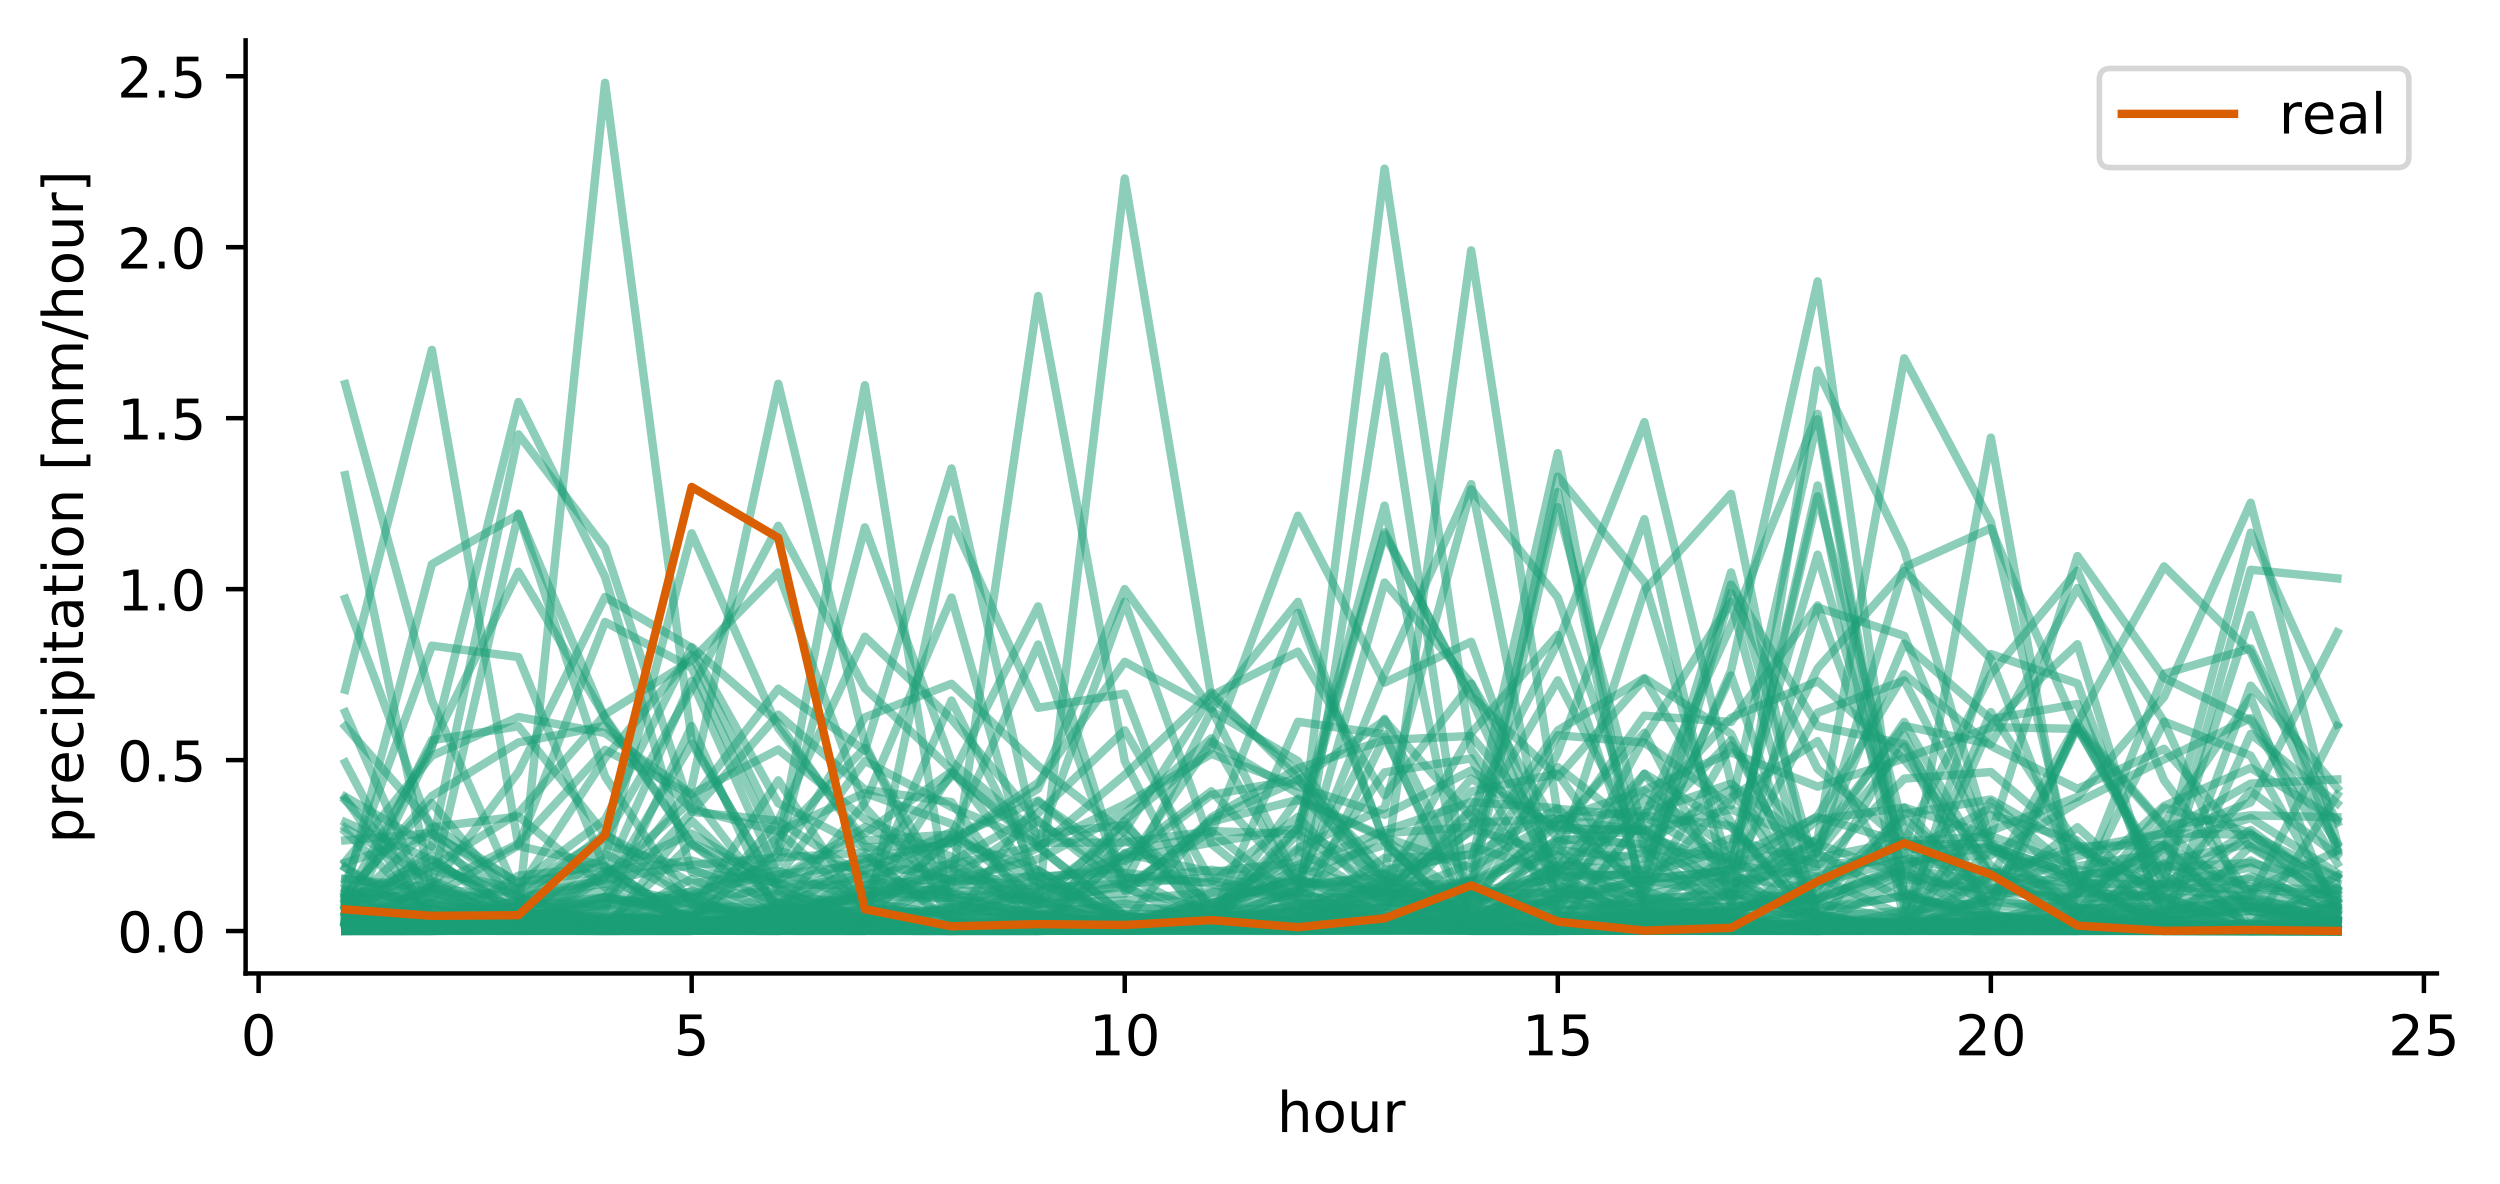 <?xml version="1.0" encoding="utf-8" standalone="no"?>
<!DOCTYPE svg PUBLIC "-//W3C//DTD SVG 1.1//EN"
  "http://www.w3.org/Graphics/SVG/1.1/DTD/svg11.dtd">
<!-- Created with matplotlib (https://matplotlib.org/) -->
<svg height="211.076pt" version="1.1" viewBox="0 0 445.628 211.076" width="445.628pt" xmlns="http://www.w3.org/2000/svg" xmlns:xlink="http://www.w3.org/1999/xlink">
 <defs>
  <style type="text/css">
*{stroke-linecap:butt;stroke-linejoin:round;}
  </style>
 </defs>
 <g id="figure_1">
  <g id="patch_1">
   <path d="M 0 211.076 
L 445.628 211.076 
L 445.628 0 
L 0 0 
z
" style="fill:#ffffff;"/>
  </g>
  <g id="axes_1">
   <g id="patch_2">
    <path d="M 43.781 173.52 
L 434.381 173.52 
L 434.381 7.2 
L 43.781 7.2 
z
" style="fill:#ffffff;"/>
   </g>
   <g id="matplotlib.axis_1">
    <g id="xtick_1">
     <g id="line2d_1">
      <defs>
       <path d="M 0 0 
L 0 3.5 
" id="mddfc76938e" style="stroke:#000000;stroke-width:0.8;"/>
      </defs>
      <g>
       <use style="stroke:#000000;stroke-width:0.8;" x="46.097" xlink:href="#mddfc76938e" y="173.52"/>
      </g>
     </g>
     <g id="text_1">
      <!-- 0 -->
      <defs>
       <path d="M 31.781 66.406 
Q 24.172 66.406 20.328 58.906 
Q 16.5 51.422 16.5 36.375 
Q 16.5 21.391 20.328 13.891 
Q 24.172 6.391 31.781 6.391 
Q 39.453 6.391 43.281 13.891 
Q 47.125 21.391 47.125 36.375 
Q 47.125 51.422 43.281 58.906 
Q 39.453 66.406 31.781 66.406 
z
M 31.781 74.219 
Q 44.047 74.219 50.516 64.516 
Q 56.984 54.828 56.984 36.375 
Q 56.984 17.969 50.516 8.266 
Q 44.047 -1.422 31.781 -1.422 
Q 19.531 -1.422 13.062 8.266 
Q 6.594 17.969 6.594 36.375 
Q 6.594 54.828 13.062 64.516 
Q 19.531 74.219 31.781 74.219 
z
" id="DejaVuSans-48"/>
      </defs>
      <g transform="translate(42.916 188.118)scale(0.1 -0.1)">
       <use xlink:href="#DejaVuSans-48"/>
      </g>
     </g>
    </g>
    <g id="xtick_2">
     <g id="line2d_2">
      <g>
       <use style="stroke:#000000;stroke-width:0.8;" x="123.291" xlink:href="#mddfc76938e" y="173.52"/>
      </g>
     </g>
     <g id="text_2">
      <!-- 5 -->
      <defs>
       <path d="M 10.797 72.906 
L 49.516 72.906 
L 49.516 64.594 
L 19.828 64.594 
L 19.828 46.734 
Q 21.969 47.469 24.109 47.828 
Q 26.266 48.188 28.422 48.188 
Q 40.625 48.188 47.75 41.5 
Q 54.891 34.812 54.891 23.391 
Q 54.891 11.625 47.562 5.094 
Q 40.234 -1.422 26.906 -1.422 
Q 22.312 -1.422 17.547 -0.641 
Q 12.797 0.141 7.719 1.703 
L 7.719 11.625 
Q 12.109 9.234 16.797 8.062 
Q 21.484 6.891 26.703 6.891 
Q 35.156 6.891 40.078 11.328 
Q 45.016 15.766 45.016 23.391 
Q 45.016 31 40.078 35.438 
Q 35.156 39.891 26.703 39.891 
Q 22.75 39.891 18.812 39.016 
Q 14.891 38.141 10.797 36.281 
z
" id="DejaVuSans-53"/>
      </defs>
      <g transform="translate(120.109 188.118)scale(0.1 -0.1)">
       <use xlink:href="#DejaVuSans-53"/>
      </g>
     </g>
    </g>
    <g id="xtick_3">
     <g id="line2d_3">
      <g>
       <use style="stroke:#000000;stroke-width:0.8;" x="200.484" xlink:href="#mddfc76938e" y="173.52"/>
      </g>
     </g>
     <g id="text_3">
      <!-- 10 -->
      <defs>
       <path d="M 12.406 8.297 
L 28.516 8.297 
L 28.516 63.922 
L 10.984 60.406 
L 10.984 69.391 
L 28.422 72.906 
L 38.281 72.906 
L 38.281 8.297 
L 54.391 8.297 
L 54.391 0 
L 12.406 0 
z
" id="DejaVuSans-49"/>
      </defs>
      <g transform="translate(194.122 188.118)scale(0.1 -0.1)">
       <use xlink:href="#DejaVuSans-49"/>
       <use x="63.623" xlink:href="#DejaVuSans-48"/>
      </g>
     </g>
    </g>
    <g id="xtick_4">
     <g id="line2d_4">
      <g>
       <use style="stroke:#000000;stroke-width:0.8;" x="277.678" xlink:href="#mddfc76938e" y="173.52"/>
      </g>
     </g>
     <g id="text_4">
      <!-- 15 -->
      <g transform="translate(271.316 188.118)scale(0.1 -0.1)">
       <use xlink:href="#DejaVuSans-49"/>
       <use x="63.623" xlink:href="#DejaVuSans-53"/>
      </g>
     </g>
    </g>
    <g id="xtick_5">
     <g id="line2d_5">
      <g>
       <use style="stroke:#000000;stroke-width:0.8;" x="354.872" xlink:href="#mddfc76938e" y="173.52"/>
      </g>
     </g>
     <g id="text_5">
      <!-- 20 -->
      <defs>
       <path d="M 19.188 8.297 
L 53.609 8.297 
L 53.609 0 
L 7.328 0 
L 7.328 8.297 
Q 12.938 14.109 22.625 23.891 
Q 32.328 33.688 34.812 36.531 
Q 39.547 41.844 41.422 45.531 
Q 43.312 49.219 43.312 52.781 
Q 43.312 58.594 39.234 62.25 
Q 35.156 65.922 28.609 65.922 
Q 23.969 65.922 18.812 64.312 
Q 13.672 62.703 7.812 59.422 
L 7.812 69.391 
Q 13.766 71.781 18.938 73 
Q 24.125 74.219 28.422 74.219 
Q 39.75 74.219 46.484 68.547 
Q 53.219 62.891 53.219 53.422 
Q 53.219 48.922 51.531 44.891 
Q 49.859 40.875 45.406 35.406 
Q 44.188 33.984 37.641 27.219 
Q 31.109 20.453 19.188 8.297 
z
" id="DejaVuSans-50"/>
      </defs>
      <g transform="translate(348.509 188.118)scale(0.1 -0.1)">
       <use xlink:href="#DejaVuSans-50"/>
       <use x="63.623" xlink:href="#DejaVuSans-48"/>
      </g>
     </g>
    </g>
    <g id="xtick_6">
     <g id="line2d_6">
      <g>
       <use style="stroke:#000000;stroke-width:0.8;" x="432.065" xlink:href="#mddfc76938e" y="173.52"/>
      </g>
     </g>
     <g id="text_6">
      <!-- 25 -->
      <g transform="translate(425.703 188.118)scale(0.1 -0.1)">
       <use xlink:href="#DejaVuSans-50"/>
       <use x="63.623" xlink:href="#DejaVuSans-53"/>
      </g>
     </g>
    </g>
    <g id="text_7">
     <!-- hour -->
     <defs>
      <path d="M 54.891 33.016 
L 54.891 0 
L 45.906 0 
L 45.906 32.719 
Q 45.906 40.484 42.875 44.328 
Q 39.844 48.188 33.797 48.188 
Q 26.516 48.188 22.312 43.547 
Q 18.109 38.922 18.109 30.906 
L 18.109 0 
L 9.078 0 
L 9.078 75.984 
L 18.109 75.984 
L 18.109 46.188 
Q 21.344 51.125 25.703 53.562 
Q 30.078 56 35.797 56 
Q 45.219 56 50.047 50.172 
Q 54.891 44.344 54.891 33.016 
z
" id="DejaVuSans-104"/>
      <path d="M 30.609 48.391 
Q 23.391 48.391 19.188 42.75 
Q 14.984 37.109 14.984 27.297 
Q 14.984 17.484 19.156 11.844 
Q 23.344 6.203 30.609 6.203 
Q 37.797 6.203 41.984 11.859 
Q 46.188 17.531 46.188 27.297 
Q 46.188 37.016 41.984 42.703 
Q 37.797 48.391 30.609 48.391 
z
M 30.609 56 
Q 42.328 56 49.016 48.375 
Q 55.719 40.766 55.719 27.297 
Q 55.719 13.875 49.016 6.219 
Q 42.328 -1.422 30.609 -1.422 
Q 18.844 -1.422 12.172 6.219 
Q 5.516 13.875 5.516 27.297 
Q 5.516 40.766 12.172 48.375 
Q 18.844 56 30.609 56 
z
" id="DejaVuSans-111"/>
      <path d="M 8.5 21.578 
L 8.5 54.688 
L 17.484 54.688 
L 17.484 21.922 
Q 17.484 14.156 20.5 10.266 
Q 23.531 6.391 29.594 6.391 
Q 36.859 6.391 41.078 11.031 
Q 45.312 15.672 45.312 23.688 
L 45.312 54.688 
L 54.297 54.688 
L 54.297 0 
L 45.312 0 
L 45.312 8.406 
Q 42.047 3.422 37.719 1 
Q 33.406 -1.422 27.688 -1.422 
Q 18.266 -1.422 13.375 4.438 
Q 8.5 10.297 8.5 21.578 
z
M 31.109 56 
z
" id="DejaVuSans-117"/>
      <path d="M 41.109 46.297 
Q 39.594 47.172 37.812 47.578 
Q 36.031 48 33.891 48 
Q 26.266 48 22.188 43.047 
Q 18.109 38.094 18.109 28.812 
L 18.109 0 
L 9.078 0 
L 9.078 54.688 
L 18.109 54.688 
L 18.109 46.188 
Q 20.953 51.172 25.484 53.578 
Q 30.031 56 36.531 56 
Q 37.453 56 38.578 55.875 
Q 39.703 55.766 41.062 55.516 
z
" id="DejaVuSans-114"/>
     </defs>
     <g transform="translate(227.629 201.797)scale(0.1 -0.1)">
      <use xlink:href="#DejaVuSans-104"/>
      <use x="63.379" xlink:href="#DejaVuSans-111"/>
      <use x="124.561" xlink:href="#DejaVuSans-117"/>
      <use x="187.939" xlink:href="#DejaVuSans-114"/>
     </g>
    </g>
   </g>
   <g id="matplotlib.axis_2">
    <g id="ytick_1">
     <g id="line2d_7">
      <defs>
       <path d="M 0 0 
L -3.5 0 
" id="m323817d550" style="stroke:#000000;stroke-width:0.8;"/>
      </defs>
      <g>
       <use style="stroke:#000000;stroke-width:0.8;" x="43.781" xlink:href="#m323817d550" y="165.961"/>
      </g>
     </g>
     <g id="text_8">
      <!-- 0.0 -->
      <defs>
       <path d="M 10.688 12.406 
L 21 12.406 
L 21 0 
L 10.688 0 
z
" id="DejaVuSans-46"/>
      </defs>
      <g transform="translate(20.878 169.76)scale(0.1 -0.1)">
       <use xlink:href="#DejaVuSans-48"/>
       <use x="63.623" xlink:href="#DejaVuSans-46"/>
       <use x="95.41" xlink:href="#DejaVuSans-48"/>
      </g>
     </g>
    </g>
    <g id="ytick_2">
     <g id="line2d_8">
      <g>
       <use style="stroke:#000000;stroke-width:0.8;" x="43.781" xlink:href="#m323817d550" y="135.487"/>
      </g>
     </g>
     <g id="text_9">
      <!-- 0.5 -->
      <g transform="translate(20.878 139.286)scale(0.1 -0.1)">
       <use xlink:href="#DejaVuSans-48"/>
       <use x="63.623" xlink:href="#DejaVuSans-46"/>
       <use x="95.41" xlink:href="#DejaVuSans-53"/>
      </g>
     </g>
    </g>
    <g id="ytick_3">
     <g id="line2d_9">
      <g>
       <use style="stroke:#000000;stroke-width:0.8;" x="43.781" xlink:href="#m323817d550" y="105.012"/>
      </g>
     </g>
     <g id="text_10">
      <!-- 1.0 -->
      <g transform="translate(20.878 108.811)scale(0.1 -0.1)">
       <use xlink:href="#DejaVuSans-49"/>
       <use x="63.623" xlink:href="#DejaVuSans-46"/>
       <use x="95.41" xlink:href="#DejaVuSans-48"/>
      </g>
     </g>
    </g>
    <g id="ytick_4">
     <g id="line2d_10">
      <g>
       <use style="stroke:#000000;stroke-width:0.8;" x="43.781" xlink:href="#m323817d550" y="74.538"/>
      </g>
     </g>
     <g id="text_11">
      <!-- 1.5 -->
      <g transform="translate(20.878 78.337)scale(0.1 -0.1)">
       <use xlink:href="#DejaVuSans-49"/>
       <use x="63.623" xlink:href="#DejaVuSans-46"/>
       <use x="95.41" xlink:href="#DejaVuSans-53"/>
      </g>
     </g>
    </g>
    <g id="ytick_5">
     <g id="line2d_11">
      <g>
       <use style="stroke:#000000;stroke-width:0.8;" x="43.781" xlink:href="#m323817d550" y="44.063"/>
      </g>
     </g>
     <g id="text_12">
      <!-- 2.0 -->
      <g transform="translate(20.878 47.863)scale(0.1 -0.1)">
       <use xlink:href="#DejaVuSans-50"/>
       <use x="63.623" xlink:href="#DejaVuSans-46"/>
       <use x="95.41" xlink:href="#DejaVuSans-48"/>
      </g>
     </g>
    </g>
    <g id="ytick_6">
     <g id="line2d_12">
      <g>
       <use style="stroke:#000000;stroke-width:0.8;" x="43.781" xlink:href="#m323817d550" y="13.589"/>
      </g>
     </g>
     <g id="text_13">
      <!-- 2.5 -->
      <g transform="translate(20.878 17.388)scale(0.1 -0.1)">
       <use xlink:href="#DejaVuSans-50"/>
       <use x="63.623" xlink:href="#DejaVuSans-46"/>
       <use x="95.41" xlink:href="#DejaVuSans-53"/>
      </g>
     </g>
    </g>
    <g id="text_14">
     <!-- precipitation [mm/hour] -->
     <defs>
      <path d="M 18.109 8.203 
L 18.109 -20.797 
L 9.078 -20.797 
L 9.078 54.688 
L 18.109 54.688 
L 18.109 46.391 
Q 20.953 51.266 25.266 53.625 
Q 29.594 56 35.594 56 
Q 45.562 56 51.781 48.094 
Q 58.016 40.188 58.016 27.297 
Q 58.016 14.406 51.781 6.484 
Q 45.562 -1.422 35.594 -1.422 
Q 29.594 -1.422 25.266 0.953 
Q 20.953 3.328 18.109 8.203 
z
M 48.688 27.297 
Q 48.688 37.203 44.609 42.844 
Q 40.531 48.484 33.406 48.484 
Q 26.266 48.484 22.188 42.844 
Q 18.109 37.203 18.109 27.297 
Q 18.109 17.391 22.188 11.75 
Q 26.266 6.109 33.406 6.109 
Q 40.531 6.109 44.609 11.75 
Q 48.688 17.391 48.688 27.297 
z
" id="DejaVuSans-112"/>
      <path d="M 56.203 29.594 
L 56.203 25.203 
L 14.891 25.203 
Q 15.484 15.922 20.484 11.062 
Q 25.484 6.203 34.422 6.203 
Q 39.594 6.203 44.453 7.469 
Q 49.312 8.734 54.109 11.281 
L 54.109 2.781 
Q 49.266 0.734 44.188 -0.344 
Q 39.109 -1.422 33.891 -1.422 
Q 20.797 -1.422 13.156 6.188 
Q 5.516 13.812 5.516 26.812 
Q 5.516 40.234 12.766 48.109 
Q 20.016 56 32.328 56 
Q 43.359 56 49.781 48.891 
Q 56.203 41.797 56.203 29.594 
z
M 47.219 32.234 
Q 47.125 39.594 43.094 43.984 
Q 39.062 48.391 32.422 48.391 
Q 24.906 48.391 20.391 44.141 
Q 15.875 39.891 15.188 32.172 
z
" id="DejaVuSans-101"/>
      <path d="M 48.781 52.594 
L 48.781 44.188 
Q 44.969 46.297 41.141 47.344 
Q 37.312 48.391 33.406 48.391 
Q 24.656 48.391 19.812 42.844 
Q 14.984 37.312 14.984 27.297 
Q 14.984 17.281 19.812 11.734 
Q 24.656 6.203 33.406 6.203 
Q 37.312 6.203 41.141 7.25 
Q 44.969 8.297 48.781 10.406 
L 48.781 2.094 
Q 45.016 0.344 40.984 -0.531 
Q 36.969 -1.422 32.422 -1.422 
Q 20.062 -1.422 12.781 6.344 
Q 5.516 14.109 5.516 27.297 
Q 5.516 40.672 12.859 48.328 
Q 20.219 56 33.016 56 
Q 37.156 56 41.109 55.141 
Q 45.062 54.297 48.781 52.594 
z
" id="DejaVuSans-99"/>
      <path d="M 9.422 54.688 
L 18.406 54.688 
L 18.406 0 
L 9.422 0 
z
M 9.422 75.984 
L 18.406 75.984 
L 18.406 64.594 
L 9.422 64.594 
z
" id="DejaVuSans-105"/>
      <path d="M 18.312 70.219 
L 18.312 54.688 
L 36.812 54.688 
L 36.812 47.703 
L 18.312 47.703 
L 18.312 18.016 
Q 18.312 11.328 20.141 9.422 
Q 21.969 7.516 27.594 7.516 
L 36.812 7.516 
L 36.812 0 
L 27.594 0 
Q 17.188 0 13.234 3.875 
Q 9.281 7.766 9.281 18.016 
L 9.281 47.703 
L 2.688 47.703 
L 2.688 54.688 
L 9.281 54.688 
L 9.281 70.219 
z
" id="DejaVuSans-116"/>
      <path d="M 34.281 27.484 
Q 23.391 27.484 19.188 25 
Q 14.984 22.516 14.984 16.5 
Q 14.984 11.719 18.141 8.906 
Q 21.297 6.109 26.703 6.109 
Q 34.188 6.109 38.703 11.406 
Q 43.219 16.703 43.219 25.484 
L 43.219 27.484 
z
M 52.203 31.203 
L 52.203 0 
L 43.219 0 
L 43.219 8.297 
Q 40.141 3.328 35.547 0.953 
Q 30.953 -1.422 24.312 -1.422 
Q 15.922 -1.422 10.953 3.297 
Q 6 8.016 6 15.922 
Q 6 25.141 12.172 29.828 
Q 18.359 34.516 30.609 34.516 
L 43.219 34.516 
L 43.219 35.406 
Q 43.219 41.609 39.141 45 
Q 35.062 48.391 27.688 48.391 
Q 23 48.391 18.547 47.266 
Q 14.109 46.141 10.016 43.891 
L 10.016 52.203 
Q 14.938 54.109 19.578 55.047 
Q 24.219 56 28.609 56 
Q 40.484 56 46.344 49.844 
Q 52.203 43.703 52.203 31.203 
z
" id="DejaVuSans-97"/>
      <path d="M 54.891 33.016 
L 54.891 0 
L 45.906 0 
L 45.906 32.719 
Q 45.906 40.484 42.875 44.328 
Q 39.844 48.188 33.797 48.188 
Q 26.516 48.188 22.312 43.547 
Q 18.109 38.922 18.109 30.906 
L 18.109 0 
L 9.078 0 
L 9.078 54.688 
L 18.109 54.688 
L 18.109 46.188 
Q 21.344 51.125 25.703 53.562 
Q 30.078 56 35.797 56 
Q 45.219 56 50.047 50.172 
Q 54.891 44.344 54.891 33.016 
z
" id="DejaVuSans-110"/>
      <path id="DejaVuSans-32"/>
      <path d="M 8.594 75.984 
L 29.297 75.984 
L 29.297 69 
L 17.578 69 
L 17.578 -6.203 
L 29.297 -6.203 
L 29.297 -13.188 
L 8.594 -13.188 
z
" id="DejaVuSans-91"/>
      <path d="M 52 44.188 
Q 55.375 50.25 60.062 53.125 
Q 64.75 56 71.094 56 
Q 79.641 56 84.281 50.016 
Q 88.922 44.047 88.922 33.016 
L 88.922 0 
L 79.891 0 
L 79.891 32.719 
Q 79.891 40.578 77.094 44.375 
Q 74.312 48.188 68.609 48.188 
Q 61.625 48.188 57.562 43.547 
Q 53.516 38.922 53.516 30.906 
L 53.516 0 
L 44.484 0 
L 44.484 32.719 
Q 44.484 40.625 41.703 44.406 
Q 38.922 48.188 33.109 48.188 
Q 26.219 48.188 22.156 43.531 
Q 18.109 38.875 18.109 30.906 
L 18.109 0 
L 9.078 0 
L 9.078 54.688 
L 18.109 54.688 
L 18.109 46.188 
Q 21.188 51.219 25.484 53.609 
Q 29.781 56 35.688 56 
Q 41.656 56 45.828 52.969 
Q 50 49.953 52 44.188 
z
" id="DejaVuSans-109"/>
      <path d="M 25.391 72.906 
L 33.688 72.906 
L 8.297 -9.281 
L 0 -9.281 
z
" id="DejaVuSans-47"/>
      <path d="M 30.422 75.984 
L 30.422 -13.188 
L 9.719 -13.188 
L 9.719 -6.203 
L 21.391 -6.203 
L 21.391 69 
L 9.719 69 
L 9.719 75.984 
z
" id="DejaVuSans-93"/>
     </defs>
     <g transform="translate(14.798 150.336)rotate(-90)scale(0.1 -0.1)">
      <use xlink:href="#DejaVuSans-112"/>
      <use x="63.477" xlink:href="#DejaVuSans-114"/>
      <use x="104.559" xlink:href="#DejaVuSans-101"/>
      <use x="166.082" xlink:href="#DejaVuSans-99"/>
      <use x="221.062" xlink:href="#DejaVuSans-105"/>
      <use x="248.846" xlink:href="#DejaVuSans-112"/>
      <use x="312.322" xlink:href="#DejaVuSans-105"/>
      <use x="340.105" xlink:href="#DejaVuSans-116"/>
      <use x="379.314" xlink:href="#DejaVuSans-97"/>
      <use x="440.594" xlink:href="#DejaVuSans-116"/>
      <use x="479.803" xlink:href="#DejaVuSans-105"/>
      <use x="507.586" xlink:href="#DejaVuSans-111"/>
      <use x="568.768" xlink:href="#DejaVuSans-110"/>
      <use x="632.146" xlink:href="#DejaVuSans-32"/>
      <use x="663.934" xlink:href="#DejaVuSans-91"/>
      <use x="702.947" xlink:href="#DejaVuSans-109"/>
      <use x="800.359" xlink:href="#DejaVuSans-109"/>
      <use x="897.771" xlink:href="#DejaVuSans-47"/>
      <use x="931.463" xlink:href="#DejaVuSans-104"/>
      <use x="994.842" xlink:href="#DejaVuSans-111"/>
      <use x="1056.023" xlink:href="#DejaVuSans-117"/>
      <use x="1119.402" xlink:href="#DejaVuSans-114"/>
      <use x="1160.516" xlink:href="#DejaVuSans-93"/>
     </g>
    </g>
   </g>
   <g id="line2d_13">
    <path clip-path="url(#pc1e609df3f)" d="M 61.536 164.779 
L 76.975 160.763 
L 92.413 158.446 
L 107.852 149.348 
L 123.291 122.86 
L 138.729 93.729 
L 154.168 122.691 
L 169.607 137.219 
L 185.046 157.306 
L 200.484 163.463 
L 215.923 165.397 
L 231.362 165.304 
L 246.801 165.477 
L 262.239 165.602 
L 277.678 165.695 
L 293.117 165.462 
L 308.556 165.101 
L 323.994 165.587 
L 339.433 165.776 
L 354.872 165.749 
L 370.31 165.696 
L 385.749 165.763 
L 401.188 165.865 
L 416.627 165.954 
" style="fill:none;stroke:#1b9e77;stroke-linecap:square;stroke-opacity:0.5;stroke-width:1.5;"/>
   </g>
   <g id="line2d_14">
    <path clip-path="url(#pc1e609df3f)" d="M 61.536 142.019 
L 76.975 150.924 
L 92.413 159.996 
L 107.852 157.461 
L 123.291 161.194 
L 138.729 163.28 
L 154.168 164.473 
L 169.607 164.815 
L 185.046 165.096 
L 200.484 165.237 
L 215.923 165.381 
L 231.362 165.491 
L 246.801 165.036 
L 262.239 161.387 
L 277.678 151.103 
L 293.117 163.701 
L 308.556 162.702 
L 323.994 157.41 
L 339.433 153.197 
L 354.872 152.453 
L 370.31 143.011 
L 385.749 135.354 
L 401.188 128.007 
L 416.627 150.305 
" style="fill:none;stroke:#1b9e77;stroke-linecap:square;stroke-opacity:0.5;stroke-width:1.5;"/>
   </g>
   <g id="line2d_15">
    <path clip-path="url(#pc1e609df3f)" d="M 61.536 165.562 
L 76.975 164.844 
L 92.413 161.215 
L 107.852 150.52 
L 123.291 154.941 
L 138.729 160.952 
L 154.168 164.086 
L 169.607 148.984 
L 185.046 114.882 
L 200.484 158.831 
L 215.923 146.465 
L 231.362 142.564 
L 246.801 149.421 
L 262.239 160.997 
L 277.678 154.627 
L 293.117 160.069 
L 308.556 159.574 
L 323.994 164.863 
L 339.433 165.479 
L 354.872 159.56 
L 370.31 147.456 
L 385.749 161.476 
L 401.188 165.887 
L 416.627 165.777 
" style="fill:none;stroke:#1b9e77;stroke-linecap:square;stroke-opacity:0.5;stroke-width:1.5;"/>
   </g>
   <g id="line2d_16">
    <path clip-path="url(#pc1e609df3f)" d="M 61.536 162.646 
L 76.975 165.154 
L 92.413 165.74 
L 107.852 165.723 
L 123.291 165.802 
L 138.729 165.816 
L 154.168 165.862 
L 169.607 165.927 
L 185.046 165.943 
L 200.484 165.714 
L 215.923 161.03 
L 231.362 156.725 
L 246.801 128.111 
L 262.239 159.263 
L 277.678 146.947 
L 293.117 151.596 
L 308.556 157.358 
L 323.994 154.372 
L 339.433 138.794 
L 354.872 137.616 
L 370.31 150.828 
L 385.749 150.625 
L 401.188 145.797 
L 416.627 155.643 
" style="fill:none;stroke:#1b9e77;stroke-linecap:square;stroke-opacity:0.5;stroke-width:1.5;"/>
   </g>
   <g id="line2d_17">
    <path clip-path="url(#pc1e609df3f)" d="M 61.536 161.505 
L 76.975 164.543 
L 92.413 165.307 
L 107.852 165.118 
L 123.291 165.317 
L 138.729 165.637 
L 154.168 165.779 
L 169.607 165.764 
L 185.046 165.677 
L 200.484 165.253 
L 215.923 164.792 
L 231.362 165.557 
L 246.801 165.447 
L 262.239 156.705 
L 277.678 84.964 
L 293.117 103.718 
L 308.556 155.453 
L 323.994 165.501 
L 339.433 162.437 
L 354.872 126.93 
L 370.31 150.608 
L 385.749 165.128 
L 401.188 165.937 
L 416.627 165.956 
" style="fill:none;stroke:#1b9e77;stroke-linecap:square;stroke-opacity:0.5;stroke-width:1.5;"/>
   </g>
   <g id="line2d_18">
    <path clip-path="url(#pc1e609df3f)" d="M 61.536 159.807 
L 76.975 141.898 
L 92.413 132.332 
L 107.852 129.392 
L 123.291 144.203 
L 138.729 148.207 
L 154.168 141.349 
L 169.607 146.854 
L 185.046 160.442 
L 200.484 158.018 
L 215.923 148.179 
L 231.362 160.573 
L 246.801 165.717 
L 262.239 165.465 
L 277.678 164.864 
L 293.117 164.415 
L 308.556 164.834 
L 323.994 165.015 
L 339.433 164.831 
L 354.872 164.021 
L 370.31 163.2 
L 385.749 164.857 
L 401.188 165.129 
L 416.627 165.427 
" style="fill:none;stroke:#1b9e77;stroke-linecap:square;stroke-opacity:0.5;stroke-width:1.5;"/>
   </g>
   <g id="line2d_19">
    <path clip-path="url(#pc1e609df3f)" d="M 61.536 158.619 
L 76.975 165.378 
L 92.413 164.301 
L 107.852 160.02 
L 123.291 163.516 
L 138.729 151.995 
L 154.168 94.001 
L 169.607 135.812 
L 185.046 148.654 
L 200.484 147.058 
L 215.923 161.595 
L 231.362 164.666 
L 246.801 165.265 
L 262.239 165.147 
L 277.678 164.053 
L 293.117 162.568 
L 308.556 162.677 
L 323.994 165.873 
L 339.433 164.695 
L 354.872 151.542 
L 370.31 156.699 
L 385.749 160.672 
L 401.188 153.382 
L 416.627 160.846 
" style="fill:none;stroke:#1b9e77;stroke-linecap:square;stroke-opacity:0.5;stroke-width:1.5;"/>
   </g>
   <g id="line2d_20">
    <path clip-path="url(#pc1e609df3f)" d="M 61.536 160.014 
L 76.975 154.328 
L 92.413 159.845 
L 107.852 164.598 
L 123.291 164.875 
L 138.729 161.977 
L 154.168 159.718 
L 169.607 160.062 
L 185.046 162.929 
L 200.484 165.376 
L 215.923 159.073 
L 231.362 158.97 
L 246.801 148.528 
L 262.239 147.407 
L 277.678 121.268 
L 293.117 151.262 
L 308.556 152.96 
L 323.994 145.627 
L 339.433 150.314 
L 354.872 158.609 
L 370.31 159.233 
L 385.749 150.537 
L 401.188 165.62 
L 416.627 165.903 
" style="fill:none;stroke:#1b9e77;stroke-linecap:square;stroke-opacity:0.5;stroke-width:1.5;"/>
   </g>
   <g id="line2d_21">
    <path clip-path="url(#pc1e609df3f)" d="M 61.536 165.828 
L 76.975 165.822 
L 92.413 165.922 
L 107.852 165.949 
L 123.291 165.923 
L 138.729 164.096 
L 154.168 164.252 
L 169.607 164.366 
L 185.046 164.242 
L 200.484 163.451 
L 215.923 163.961 
L 231.362 148.662 
L 246.801 95.31 
L 262.239 124.051 
L 277.678 138.513 
L 293.117 121.055 
L 308.556 146.573 
L 323.994 165.704 
L 339.433 165.927 
L 354.872 165.787 
L 370.31 165.798 
L 385.749 165.931 
L 401.188 165.95 
L 416.627 165.96 
" style="fill:none;stroke:#1b9e77;stroke-linecap:square;stroke-opacity:0.5;stroke-width:1.5;"/>
   </g>
   <g id="line2d_22">
    <path clip-path="url(#pc1e609df3f)" d="M 61.536 163.193 
L 76.975 158.81 
L 92.413 165.451 
L 107.852 165.783 
L 123.291 165.817 
L 138.729 165.489 
L 154.168 154.914 
L 169.607 149.681 
L 185.046 155.104 
L 200.484 164.408 
L 215.923 145.692 
L 231.362 136.956 
L 246.801 131.909 
L 262.239 131.185 
L 277.678 149.539 
L 293.117 150.509 
L 308.556 140.646 
L 323.994 164.173 
L 339.433 164.795 
L 354.872 162.937 
L 370.31 165.498 
L 385.749 165.624 
L 401.188 165.379 
L 416.627 165.541 
" style="fill:none;stroke:#1b9e77;stroke-linecap:square;stroke-opacity:0.5;stroke-width:1.5;"/>
   </g>
   <g id="line2d_23">
    <path clip-path="url(#pc1e609df3f)" d="M 61.536 164.308 
L 76.975 158.081 
L 92.413 150.374 
L 107.852 133.658 
L 123.291 141.699 
L 138.729 162.007 
L 154.168 165.287 
L 169.607 165.341 
L 185.046 165.723 
L 200.484 165.828 
L 215.923 165.88 
L 231.362 165.881 
L 246.801 165.884 
L 262.239 165.876 
L 277.678 164.56 
L 293.117 161.485 
L 308.556 161.648 
L 323.994 159.432 
L 339.433 145.073 
L 354.872 142.502 
L 370.31 151.408 
L 385.749 148.492 
L 401.188 139.669 
L 416.627 138.937 
" style="fill:none;stroke:#1b9e77;stroke-linecap:square;stroke-opacity:0.5;stroke-width:1.5;"/>
   </g>
   <g id="line2d_24">
    <path clip-path="url(#pc1e609df3f)" d="M 61.536 158.318 
L 76.975 161.048 
L 92.413 164.469 
L 107.852 164.2 
L 123.291 164.195 
L 138.729 164.093 
L 154.168 164.543 
L 169.607 165.087 
L 185.046 165.292 
L 200.484 165.14 
L 215.923 164.954 
L 231.362 165.254 
L 246.801 165.478 
L 262.239 165.822 
L 277.678 165.689 
L 293.117 145.559 
L 308.556 154.108 
L 323.994 156.292 
L 339.433 149.951 
L 354.872 149.05 
L 370.31 154.391 
L 385.749 151.999 
L 401.188 94.959 
L 416.627 129.14 
" style="fill:none;stroke:#1b9e77;stroke-linecap:square;stroke-opacity:0.5;stroke-width:1.5;"/>
   </g>
   <g id="line2d_25">
    <path clip-path="url(#pc1e609df3f)" d="M 61.536 164.905 
L 76.975 165.322 
L 92.413 165.735 
L 107.852 165.635 
L 123.291 165.714 
L 138.729 165.848 
L 154.168 165.906 
L 169.607 165.935 
L 185.046 165.935 
L 200.484 165.598 
L 215.923 164.698 
L 231.362 164.972 
L 246.801 164.508 
L 262.239 163.711 
L 277.678 162.425 
L 293.117 160.561 
L 308.556 158.905 
L 323.994 151.805 
L 339.433 101.113 
L 354.872 94.164 
L 370.31 130.061 
L 385.749 147.394 
L 401.188 162.402 
L 416.627 165.782 
" style="fill:none;stroke:#1b9e77;stroke-linecap:square;stroke-opacity:0.5;stroke-width:1.5;"/>
   </g>
   <g id="line2d_26">
    <path clip-path="url(#pc1e609df3f)" d="M 61.536 160.272 
L 76.975 159.384 
L 92.413 164.391 
L 107.852 164.315 
L 123.291 164.979 
L 138.729 165.245 
L 154.168 165.584 
L 169.607 165.681 
L 185.046 165.779 
L 200.484 165.811 
L 215.923 165.736 
L 231.362 165.636 
L 246.801 162.621 
L 262.239 158.099 
L 277.678 90.412 
L 293.117 148.923 
L 308.556 154.236 
L 323.994 88.474 
L 339.433 147.969 
L 354.872 163.171 
L 370.31 165.266 
L 385.749 165.386 
L 401.188 165.732 
L 416.627 165.932 
" style="fill:none;stroke:#1b9e77;stroke-linecap:square;stroke-opacity:0.5;stroke-width:1.5;"/>
   </g>
   <g id="line2d_27">
    <path clip-path="url(#pc1e609df3f)" d="M 61.536 165.79 
L 76.975 165.599 
L 92.413 165.8 
L 107.852 165.837 
L 123.291 165.867 
L 138.729 165.915 
L 154.168 165.754 
L 169.607 165.924 
L 185.046 165.262 
L 200.484 146.228 
L 215.923 133.473 
L 231.362 91.932 
L 246.801 121.683 
L 262.239 114.399 
L 277.678 157.588 
L 293.117 164.973 
L 308.556 165.8 
L 323.994 165.787 
L 339.433 165.821 
L 354.872 165.872 
L 370.31 165.891 
L 385.749 165.94 
L 401.188 165.956 
L 416.627 165.941 
" style="fill:none;stroke:#1b9e77;stroke-linecap:square;stroke-opacity:0.5;stroke-width:1.5;"/>
   </g>
   <g id="line2d_28">
    <path clip-path="url(#pc1e609df3f)" d="M 61.536 165.424 
L 76.975 165.541 
L 92.413 165.848 
L 107.852 165.881 
L 123.291 165.885 
L 138.729 165.597 
L 154.168 163.719 
L 169.607 165.761 
L 185.046 165.897 
L 200.484 165.709 
L 215.923 163.903 
L 231.362 128.656 
L 246.801 130.9 
L 262.239 164.891 
L 277.678 153.382 
L 293.117 105.243 
L 308.556 88.041 
L 323.994 163.533 
L 339.433 165.697 
L 354.872 165.818 
L 370.31 165.903 
L 385.749 165.911 
L 401.188 165.937 
L 416.627 165.957 
" style="fill:none;stroke:#1b9e77;stroke-linecap:square;stroke-opacity:0.5;stroke-width:1.5;"/>
   </g>
   <g id="line2d_29">
    <path clip-path="url(#pc1e609df3f)" d="M 61.536 161.607 
L 76.975 153.371 
L 92.413 162.452 
L 107.852 164.483 
L 123.291 164.991 
L 138.729 163.453 
L 154.168 158.584 
L 169.607 160.095 
L 185.046 163.211 
L 200.484 164.412 
L 215.923 164.561 
L 231.362 164.021 
L 246.801 158.57 
L 262.239 141.089 
L 277.678 137.89 
L 293.117 160.098 
L 308.556 161.857 
L 323.994 160.904 
L 339.433 155.295 
L 354.872 160.589 
L 370.31 129.387 
L 385.749 147.096 
L 401.188 145.333 
L 416.627 145.682 
" style="fill:none;stroke:#1b9e77;stroke-linecap:square;stroke-opacity:0.5;stroke-width:1.5;"/>
   </g>
   <g id="line2d_30">
    <path clip-path="url(#pc1e609df3f)" d="M 61.536 163.38 
L 76.975 161.959 
L 92.413 164.593 
L 107.852 164.122 
L 123.291 163.961 
L 138.729 164.35 
L 154.168 165.165 
L 169.607 165.682 
L 185.046 164.906 
L 200.484 165.506 
L 215.923 164.755 
L 231.362 164.349 
L 246.801 157.58 
L 262.239 162.479 
L 277.678 160.037 
L 293.117 156.839 
L 308.556 155.091 
L 323.994 145.429 
L 339.433 120.191 
L 354.872 132.947 
L 370.31 140.617 
L 385.749 133.47 
L 401.188 151.035 
L 416.627 160.59 
" style="fill:none;stroke:#1b9e77;stroke-linecap:square;stroke-opacity:0.5;stroke-width:1.5;"/>
   </g>
   <g id="line2d_31">
    <path clip-path="url(#pc1e609df3f)" d="M 61.536 146.565 
L 76.975 153.262 
L 92.413 162.592 
L 107.852 163.462 
L 123.291 164.223 
L 138.729 163.708 
L 154.168 161.98 
L 169.607 163.047 
L 185.046 163.141 
L 200.484 164.646 
L 215.923 163.284 
L 231.362 155.331 
L 246.801 150.628 
L 262.239 163.69 
L 277.678 160.234 
L 293.117 142.218 
L 308.556 153.705 
L 323.994 151.081 
L 339.433 128.687 
L 354.872 155.931 
L 370.31 162.771 
L 385.749 143.95 
L 401.188 148.453 
L 416.627 162.444 
" style="fill:none;stroke:#1b9e77;stroke-linecap:square;stroke-opacity:0.5;stroke-width:1.5;"/>
   </g>
   <g id="line2d_32">
    <path clip-path="url(#pc1e609df3f)" d="M 61.536 157.551 
L 76.975 115.101 
L 92.413 117.123 
L 107.852 154.885 
L 123.291 164.59 
L 138.729 165.345 
L 154.168 161.699 
L 169.607 137.797 
L 185.046 150.217 
L 200.484 150.18 
L 215.923 148.145 
L 231.362 148.692 
L 246.801 158.59 
L 262.239 164.178 
L 277.678 165.497 
L 293.117 165.24 
L 308.556 165.586 
L 323.994 165.835 
L 339.433 165.902 
L 354.872 165.914 
L 370.31 165.789 
L 385.749 164.975 
L 401.188 164.813 
L 416.627 165.389 
" style="fill:none;stroke:#1b9e77;stroke-linecap:square;stroke-opacity:0.5;stroke-width:1.5;"/>
   </g>
   <g id="line2d_33">
    <path clip-path="url(#pc1e609df3f)" d="M 61.536 163.782 
L 76.975 155.18 
L 92.413 158.499 
L 107.852 153.161 
L 123.291 95.064 
L 138.729 129.798 
L 154.168 149.797 
L 169.607 148.734 
L 185.046 157.217 
L 200.484 164.315 
L 215.923 165.769 
L 231.362 165.748 
L 246.801 165.195 
L 262.239 160.16 
L 277.678 161.861 
L 293.117 164.357 
L 308.556 163.466 
L 323.994 162.497 
L 339.433 159.585 
L 354.872 164.414 
L 370.31 159.104 
L 385.749 159.936 
L 401.188 165.311 
L 416.627 156.083 
" style="fill:none;stroke:#1b9e77;stroke-linecap:square;stroke-opacity:0.5;stroke-width:1.5;"/>
   </g>
   <g id="line2d_34">
    <path clip-path="url(#pc1e609df3f)" d="M 61.536 164.261 
L 76.975 165.216 
L 92.413 165.718 
L 107.852 165.718 
L 123.291 165.716 
L 138.729 165.572 
L 154.168 165.201 
L 169.607 165.846 
L 185.046 165.288 
L 200.484 164.789 
L 215.923 163.801 
L 231.362 162.283 
L 246.801 156.915 
L 262.239 150.866 
L 277.678 155.683 
L 293.117 140.935 
L 308.556 151.367 
L 323.994 98.873 
L 339.433 152.256 
L 354.872 164.445 
L 370.31 163.248 
L 385.749 146.592 
L 401.188 124.336 
L 416.627 164.109 
" style="fill:none;stroke:#1b9e77;stroke-linecap:square;stroke-opacity:0.5;stroke-width:1.5;"/>
   </g>
   <g id="line2d_35">
    <path clip-path="url(#pc1e609df3f)" d="M 61.536 154.623 
L 76.975 163.567 
L 92.413 163.302 
L 107.852 161.094 
L 123.291 158.969 
L 138.729 155.865 
L 154.168 154.133 
L 169.607 138.386 
L 185.046 108.086 
L 200.484 158.099 
L 215.923 165.255 
L 231.362 163.473 
L 246.801 165.008 
L 262.239 165.795 
L 277.678 165.873 
L 293.117 165.802 
L 308.556 165.499 
L 323.994 165.075 
L 339.433 143.942 
L 354.872 161.413 
L 370.31 129.711 
L 385.749 157.548 
L 401.188 154.618 
L 416.627 163.893 
" style="fill:none;stroke:#1b9e77;stroke-linecap:square;stroke-opacity:0.5;stroke-width:1.5;"/>
   </g>
   <g id="line2d_36">
    <path clip-path="url(#pc1e609df3f)" d="M 61.536 165.926 
L 76.975 165.61 
L 92.413 163.93 
L 107.852 165.667 
L 123.291 164.943 
L 138.729 164.936 
L 154.168 158.978 
L 169.607 158.506 
L 185.046 151.113 
L 200.484 138.113 
L 215.923 123.437 
L 231.362 138.77 
L 246.801 160.211 
L 262.239 153.887 
L 277.678 87.691 
L 293.117 161.946 
L 308.556 165.538 
L 323.994 165.386 
L 339.433 165.591 
L 354.872 165.695 
L 370.31 165.748 
L 385.749 165.744 
L 401.188 165.744 
L 416.627 165.922 
" style="fill:none;stroke:#1b9e77;stroke-linecap:square;stroke-opacity:0.5;stroke-width:1.5;"/>
   </g>
   <g id="line2d_37">
    <path clip-path="url(#pc1e609df3f)" d="M 61.536 84.705 
L 76.975 158.581 
L 92.413 161.363 
L 107.852 158.768 
L 123.291 163.788 
L 138.729 151.02 
L 154.168 68.665 
L 169.607 164.086 
L 185.046 165.605 
L 200.484 165.541 
L 215.923 165.656 
L 231.362 165.714 
L 246.801 165.796 
L 262.239 165.812 
L 277.678 165.846 
L 293.117 165.847 
L 308.556 165.858 
L 323.994 165.886 
L 339.433 165.898 
L 354.872 165.927 
L 370.31 165.922 
L 385.749 159.958 
L 401.188 160.652 
L 416.627 162.138 
" style="fill:none;stroke:#1b9e77;stroke-linecap:square;stroke-opacity:0.5;stroke-width:1.5;"/>
   </g>
   <g id="line2d_38">
    <path clip-path="url(#pc1e609df3f)" d="M 61.536 160.027 
L 76.975 161.882 
L 92.413 165.896 
L 107.852 165.922 
L 123.291 165.901 
L 138.729 165.807 
L 154.168 164.424 
L 169.607 165.504 
L 185.046 165.607 
L 200.484 165.697 
L 215.923 164.863 
L 231.362 163.993 
L 246.801 159.579 
L 262.239 158.19 
L 277.678 136.743 
L 293.117 148.826 
L 308.556 160.687 
L 323.994 108.287 
L 339.433 113.341 
L 354.872 150.885 
L 370.31 156.135 
L 385.749 154.201 
L 401.188 160.968 
L 416.627 165.668 
" style="fill:none;stroke:#1b9e77;stroke-linecap:square;stroke-opacity:0.5;stroke-width:1.5;"/>
   </g>
   <g id="line2d_39">
    <path clip-path="url(#pc1e609df3f)" d="M 61.536 165.956 
L 76.975 165.946 
L 92.413 165.921 
L 107.852 165.934 
L 123.291 165.901 
L 138.729 165.958 
L 154.168 163.703 
L 169.607 162.129 
L 185.046 161.042 
L 200.484 31.809 
L 215.923 124.266 
L 231.362 137.628 
L 246.801 157.151 
L 262.239 158.859 
L 277.678 165.02 
L 293.117 165.725 
L 308.556 165.819 
L 323.994 165.829 
L 339.433 165.741 
L 354.872 165.487 
L 370.31 165.77 
L 385.749 165.838 
L 401.188 165.819 
L 416.627 165.782 
" style="fill:none;stroke:#1b9e77;stroke-linecap:square;stroke-opacity:0.5;stroke-width:1.5;"/>
   </g>
   <g id="line2d_40">
    <path clip-path="url(#pc1e609df3f)" d="M 61.536 165.137 
L 76.975 164.151 
L 92.413 162.061 
L 107.852 155.606 
L 123.291 148.573 
L 138.729 157.746 
L 154.168 153.112 
L 169.607 150.194 
L 185.046 140.587 
L 200.484 105.009 
L 215.923 126.378 
L 231.362 157.043 
L 246.801 159.187 
L 262.239 159.198 
L 277.678 161.354 
L 293.117 161.014 
L 308.556 163.87 
L 323.994 165.799 
L 339.433 165.882 
L 354.872 164.642 
L 370.31 164.692 
L 385.749 165.901 
L 401.188 165.939 
L 416.627 165.958 
" style="fill:none;stroke:#1b9e77;stroke-linecap:square;stroke-opacity:0.5;stroke-width:1.5;"/>
   </g>
   <g id="line2d_41">
    <path clip-path="url(#pc1e609df3f)" d="M 61.536 161.896 
L 76.975 154.512 
L 92.413 144.933 
L 107.852 127.344 
L 123.291 117.679 
L 138.729 102.046 
L 154.168 143.89 
L 169.607 160.843 
L 185.046 164.533 
L 200.484 165.195 
L 215.923 165.63 
L 231.362 165.654 
L 246.801 165.791 
L 262.239 165.847 
L 277.678 165.893 
L 293.117 165.899 
L 308.556 165.894 
L 323.994 165.947 
L 339.433 165.618 
L 354.872 163.971 
L 370.31 163.672 
L 385.749 162.4 
L 401.188 160.062 
L 416.627 163.884 
" style="fill:none;stroke:#1b9e77;stroke-linecap:square;stroke-opacity:0.5;stroke-width:1.5;"/>
   </g>
   <g id="line2d_42">
    <path clip-path="url(#pc1e609df3f)" d="M 61.536 165.137 
L 76.975 159.904 
L 92.413 150.681 
L 107.852 110.87 
L 123.291 119.057 
L 138.729 151.689 
L 154.168 155.261 
L 169.607 148.258 
L 185.046 160.604 
L 200.484 165.125 
L 215.923 165.658 
L 231.362 165.537 
L 246.801 165.585 
L 262.239 165.68 
L 277.678 165.799 
L 293.117 165.83 
L 308.556 165.849 
L 323.994 165.884 
L 339.433 165.892 
L 354.872 165.889 
L 370.31 165.568 
L 385.749 165.229 
L 401.188 130.823 
L 416.627 143.225 
" style="fill:none;stroke:#1b9e77;stroke-linecap:square;stroke-opacity:0.5;stroke-width:1.5;"/>
   </g>
   <g id="line2d_43">
    <path clip-path="url(#pc1e609df3f)" d="M 61.536 165.884 
L 76.975 165.709 
L 92.413 165.838 
L 107.852 165.852 
L 123.291 165.874 
L 138.729 165.92 
L 154.168 165.926 
L 169.607 165.957 
L 185.046 165.57 
L 200.484 149.558 
L 215.923 161.022 
L 231.362 157.738 
L 246.801 103.841 
L 262.239 121.83 
L 277.678 147.541 
L 293.117 130.608 
L 308.556 160.059 
L 323.994 165.665 
L 339.433 165.838 
L 354.872 160.281 
L 370.31 154.992 
L 385.749 157.774 
L 401.188 156.711 
L 416.627 163.043 
" style="fill:none;stroke:#1b9e77;stroke-linecap:square;stroke-opacity:0.5;stroke-width:1.5;"/>
   </g>
   <g id="line2d_44">
    <path clip-path="url(#pc1e609df3f)" d="M 61.536 165.722 
L 76.975 165.81 
L 92.413 165.787 
L 107.852 156.454 
L 123.291 121.356 
L 138.729 156.168 
L 154.168 135.626 
L 169.607 143.853 
L 185.046 150.357 
L 200.484 107.279 
L 215.923 150.422 
L 231.362 162.766 
L 246.801 163.644 
L 262.239 159.836 
L 277.678 158.865 
L 293.117 162.386 
L 308.556 164.247 
L 323.994 165.05 
L 339.433 165.507 
L 354.872 165.56 
L 370.31 165.759 
L 385.749 165.863 
L 401.188 165.902 
L 416.627 164.815 
" style="fill:none;stroke:#1b9e77;stroke-linecap:square;stroke-opacity:0.5;stroke-width:1.5;"/>
   </g>
   <g id="line2d_45">
    <path clip-path="url(#pc1e609df3f)" d="M 61.536 165.694 
L 76.975 165.553 
L 92.413 165.647 
L 107.852 165.494 
L 123.291 165.46 
L 138.729 165.88 
L 154.168 165.914 
L 169.607 164.761 
L 185.046 142.909 
L 200.484 153.522 
L 215.923 141.691 
L 231.362 138.888 
L 246.801 155.098 
L 262.239 152.243 
L 277.678 130.201 
L 293.117 120.858 
L 308.556 130.808 
L 323.994 163.714 
L 339.433 165.578 
L 354.872 165.594 
L 370.31 165.819 
L 385.749 165.859 
L 401.188 165.896 
L 416.627 165.952 
" style="fill:none;stroke:#1b9e77;stroke-linecap:square;stroke-opacity:0.5;stroke-width:1.5;"/>
   </g>
   <g id="line2d_46">
    <path clip-path="url(#pc1e609df3f)" d="M 61.536 165.425 
L 76.975 165.305 
L 92.413 165.718 
L 107.852 165.739 
L 123.291 165.788 
L 138.729 165.833 
L 154.168 165.809 
L 169.607 165.887 
L 185.046 165.819 
L 200.484 152.154 
L 215.923 155.42 
L 231.362 153.69 
L 246.801 30.067 
L 262.239 133.721 
L 277.678 154.595 
L 293.117 151.975 
L 308.556 164.825 
L 323.994 165.714 
L 339.433 165.889 
L 354.872 165.899 
L 370.31 165.923 
L 385.749 165.939 
L 401.188 165.937 
L 416.627 165.959 
" style="fill:none;stroke:#1b9e77;stroke-linecap:square;stroke-opacity:0.5;stroke-width:1.5;"/>
   </g>
   <g id="line2d_47">
    <path clip-path="url(#pc1e609df3f)" d="M 61.536 153.598 
L 76.975 134.704 
L 92.413 127.808 
L 107.852 130.67 
L 123.291 141.558 
L 138.729 133.604 
L 154.168 146.025 
L 169.607 152.732 
L 185.046 160.84 
L 200.484 164.677 
L 215.923 165.441 
L 231.362 164.796 
L 246.801 162.689 
L 262.239 156.899 
L 277.678 165.232 
L 293.117 165.648 
L 308.556 165.692 
L 323.994 165.234 
L 339.433 164.495 
L 354.872 165.533 
L 370.31 165.808 
L 385.749 165.837 
L 401.188 165.813 
L 416.627 163.699 
" style="fill:none;stroke:#1b9e77;stroke-linecap:square;stroke-opacity:0.5;stroke-width:1.5;"/>
   </g>
   <g id="line2d_48">
    <path clip-path="url(#pc1e609df3f)" d="M 61.536 165.452 
L 76.975 165.121 
L 92.413 165.061 
L 107.852 164.793 
L 123.291 163.3 
L 138.729 162.452 
L 154.168 163.842 
L 169.607 165.102 
L 185.046 156.51 
L 200.484 154.598 
L 215.923 132.164 
L 231.362 141.46 
L 246.801 156.209 
L 262.239 158.788 
L 277.678 159.352 
L 293.117 159.728 
L 308.556 155.608 
L 323.994 127.039 
L 339.433 121.291 
L 354.872 151.302 
L 370.31 163.086 
L 385.749 165.208 
L 401.188 165.673 
L 416.627 165.894 
" style="fill:none;stroke:#1b9e77;stroke-linecap:square;stroke-opacity:0.5;stroke-width:1.5;"/>
   </g>
   <g id="line2d_49">
    <path clip-path="url(#pc1e609df3f)" d="M 61.536 161.523 
L 76.975 164.943 
L 92.413 165.713 
L 107.852 165.826 
L 123.291 165.845 
L 138.729 165.732 
L 154.168 162.133 
L 169.607 165.682 
L 185.046 163.181 
L 200.484 161.026 
L 215.923 163.922 
L 231.362 161.132 
L 246.801 63.507 
L 262.239 164.203 
L 277.678 162.129 
L 293.117 137.879 
L 308.556 147.431 
L 323.994 164.853 
L 339.433 164.099 
L 354.872 156.014 
L 370.31 157.442 
L 385.749 157.703 
L 401.188 147.941 
L 416.627 159.172 
" style="fill:none;stroke:#1b9e77;stroke-linecap:square;stroke-opacity:0.5;stroke-width:1.5;"/>
   </g>
   <g id="line2d_50">
    <path clip-path="url(#pc1e609df3f)" d="M 61.536 164.395 
L 76.975 165.17 
L 92.413 165.661 
L 107.852 165.603 
L 123.291 165.429 
L 138.729 164.548 
L 154.168 164.682 
L 169.607 165.82 
L 185.046 165.707 
L 200.484 152.026 
L 215.923 148.601 
L 231.362 109.239 
L 246.801 149.969 
L 262.239 165.334 
L 277.678 165.133 
L 293.117 145.409 
L 308.556 147.246 
L 323.994 163.47 
L 339.433 165.562 
L 354.872 165.527 
L 370.31 159.469 
L 385.749 128.625 
L 401.188 134.697 
L 416.627 161.709 
" style="fill:none;stroke:#1b9e77;stroke-linecap:square;stroke-opacity:0.5;stroke-width:1.5;"/>
   </g>
   <g id="line2d_51">
    <path clip-path="url(#pc1e609df3f)" d="M 61.536 129.465 
L 76.975 147.009 
L 92.413 157.61 
L 107.852 146.095 
L 123.291 115.342 
L 138.729 128.816 
L 154.168 150.761 
L 169.607 157.127 
L 185.046 156.203 
L 200.484 155.564 
L 215.923 157.607 
L 231.362 160.687 
L 246.801 163.55 
L 262.239 165.04 
L 277.678 165.497 
L 293.117 165.602 
L 308.556 165.746 
L 323.994 165.828 
L 339.433 165.862 
L 354.872 165.887 
L 370.31 165.898 
L 385.749 165.932 
L 401.188 165.946 
L 416.627 165.96 
" style="fill:none;stroke:#1b9e77;stroke-linecap:square;stroke-opacity:0.5;stroke-width:1.5;"/>
   </g>
   <g id="line2d_52">
    <path clip-path="url(#pc1e609df3f)" d="M 61.536 163.276 
L 76.975 164.186 
L 92.413 165.305 
L 107.852 165.293 
L 123.291 165.169 
L 138.729 163.464 
L 154.168 159.995 
L 169.607 165.737 
L 185.046 165.847 
L 200.484 165.918 
L 215.923 162.981 
L 231.362 147.537 
L 246.801 90.127 
L 262.239 165.933 
L 277.678 165.951 
L 293.117 158.165 
L 308.556 142.197 
L 323.994 132.105 
L 339.433 159.255 
L 354.872 164.358 
L 370.31 164.118 
L 385.749 158.638 
L 401.188 141.019 
L 416.627 152.461 
" style="fill:none;stroke:#1b9e77;stroke-linecap:square;stroke-opacity:0.5;stroke-width:1.5;"/>
   </g>
   <g id="line2d_53">
    <path clip-path="url(#pc1e609df3f)" d="M 61.536 154.663 
L 76.975 165.251 
L 92.413 165.585 
L 107.852 155.583 
L 123.291 165.836 
L 138.729 165.78 
L 154.168 165.722 
L 169.607 165.452 
L 185.046 165.311 
L 200.484 165.296 
L 215.923 164.237 
L 231.362 163.105 
L 246.801 163.858 
L 262.239 163.395 
L 277.678 160.332 
L 293.117 156.708 
L 308.556 155.051 
L 323.994 152.914 
L 339.433 149.91 
L 354.872 120.173 
L 370.31 101.717 
L 385.749 139.089 
L 401.188 159.562 
L 416.627 164.502 
" style="fill:none;stroke:#1b9e77;stroke-linecap:square;stroke-opacity:0.5;stroke-width:1.5;"/>
   </g>
   <g id="line2d_54">
    <path clip-path="url(#pc1e609df3f)" d="M 61.536 165.639 
L 76.975 165.222 
L 92.413 164.634 
L 107.852 162.321 
L 123.291 159.848 
L 138.729 158.773 
L 154.168 155.803 
L 169.607 154.054 
L 185.046 150.802 
L 200.484 143.402 
L 215.923 134.388 
L 231.362 140.167 
L 246.801 145.248 
L 262.239 137.332 
L 277.678 147.967 
L 293.117 147.737 
L 308.556 159.134 
L 323.994 163.132 
L 339.433 165.408 
L 354.872 164.341 
L 370.31 165.868 
L 385.749 165.92 
L 401.188 165.936 
L 416.627 165.957 
" style="fill:none;stroke:#1b9e77;stroke-linecap:square;stroke-opacity:0.5;stroke-width:1.5;"/>
   </g>
   <g id="line2d_55">
    <path clip-path="url(#pc1e609df3f)" d="M 61.536 165.449 
L 76.975 165.228 
L 92.413 165.577 
L 107.852 165.633 
L 123.291 165.716 
L 138.729 165.737 
L 154.168 165.683 
L 169.607 165.722 
L 185.046 165.611 
L 200.484 165.801 
L 215.923 163.123 
L 231.362 154.62 
L 246.801 159.16 
L 262.239 159.944 
L 277.678 156.327 
L 293.117 155.768 
L 308.556 151.239 
L 323.994 119.134 
L 339.433 101.757 
L 354.872 117.433 
L 370.31 157.194 
L 385.749 165.435 
L 401.188 165.812 
L 416.627 165.93 
" style="fill:none;stroke:#1b9e77;stroke-linecap:square;stroke-opacity:0.5;stroke-width:1.5;"/>
   </g>
   <g id="line2d_56">
    <path clip-path="url(#pc1e609df3f)" d="M 61.536 164.223 
L 76.975 164.585 
L 92.413 165.272 
L 107.852 165.068 
L 123.291 165.171 
L 138.729 165.597 
L 154.168 165.766 
L 169.607 165.795 
L 185.046 165.838 
L 200.484 165.875 
L 215.923 165.882 
L 231.362 165.89 
L 246.801 165.882 
L 262.239 165.911 
L 277.678 165.906 
L 293.117 165.879 
L 308.556 159.219 
L 323.994 146.099 
L 339.433 143.933 
L 354.872 148.944 
L 370.31 99.124 
L 385.749 120.839 
L 401.188 128.431 
L 416.627 153.904 
" style="fill:none;stroke:#1b9e77;stroke-linecap:square;stroke-opacity:0.5;stroke-width:1.5;"/>
   </g>
   <g id="line2d_57">
    <path clip-path="url(#pc1e609df3f)" d="M 61.536 153.787 
L 76.975 148.726 
L 92.413 157.224 
L 107.852 155.275 
L 123.291 153.388 
L 138.729 157.629 
L 154.168 157.793 
L 169.607 149.329 
L 185.046 142.685 
L 200.484 155.987 
L 215.923 163.688 
L 231.362 164.572 
L 246.801 164.872 
L 262.239 162.906 
L 277.678 159.094 
L 293.117 165.261 
L 308.556 165.586 
L 323.994 165.326 
L 339.433 164.437 
L 354.872 129.202 
L 370.31 114.835 
L 385.749 165.548 
L 401.188 165.937 
L 416.627 165.948 
" style="fill:none;stroke:#1b9e77;stroke-linecap:square;stroke-opacity:0.5;stroke-width:1.5;"/>
   </g>
   <g id="line2d_58">
    <path clip-path="url(#pc1e609df3f)" d="M 61.536 126.966 
L 76.975 162.027 
L 92.413 164.734 
L 107.852 164.152 
L 123.291 162.535 
L 138.729 139.099 
L 154.168 162.465 
L 169.607 165.528 
L 185.046 165.507 
L 200.484 164.452 
L 215.923 163.03 
L 231.362 164.642 
L 246.801 165.017 
L 262.239 164.437 
L 277.678 154.565 
L 293.117 137.964 
L 308.556 157.043 
L 323.994 165.436 
L 339.433 165.288 
L 354.872 116.584 
L 370.31 121.827 
L 385.749 163.834 
L 401.188 165.942 
L 416.627 165.958 
" style="fill:none;stroke:#1b9e77;stroke-linecap:square;stroke-opacity:0.5;stroke-width:1.5;"/>
   </g>
   <g id="line2d_59">
    <path clip-path="url(#pc1e609df3f)" d="M 61.536 159.893 
L 76.975 165.393 
L 92.413 165.857 
L 107.852 165.953 
L 123.291 165.959 
L 138.729 161.367 
L 154.168 163.578 
L 169.607 162.66 
L 185.046 162.162 
L 200.484 161.894 
L 215.923 162.046 
L 231.362 161.963 
L 246.801 157.973 
L 262.239 130.67 
L 277.678 113.176 
L 293.117 158.335 
L 308.556 154.772 
L 323.994 86.535 
L 339.433 164.381 
L 354.872 165.594 
L 370.31 165.686 
L 385.749 165.473 
L 401.188 165.502 
L 416.627 162.211 
" style="fill:none;stroke:#1b9e77;stroke-linecap:square;stroke-opacity:0.5;stroke-width:1.5;"/>
   </g>
   <g id="line2d_60">
    <path clip-path="url(#pc1e609df3f)" d="M 61.536 122.954 
L 76.975 62.367 
L 92.413 150.799 
L 107.852 154.349 
L 123.291 164.79 
L 138.729 165.762 
L 154.168 165.821 
L 169.607 165.757 
L 185.046 165.785 
L 200.484 165.833 
L 215.923 165.163 
L 231.362 160.943 
L 246.801 161.625 
L 262.239 147.759 
L 277.678 152.483 
L 293.117 160.323 
L 308.556 164.897 
L 323.994 165.541 
L 339.433 165.714 
L 354.872 165.815 
L 370.31 165.834 
L 385.749 165.891 
L 401.188 164.606 
L 416.627 158.223 
" style="fill:none;stroke:#1b9e77;stroke-linecap:square;stroke-opacity:0.5;stroke-width:1.5;"/>
   </g>
   <g id="line2d_61">
    <path clip-path="url(#pc1e609df3f)" d="M 61.536 165.953 
L 76.975 165.941 
L 92.413 165.779 
L 107.852 165.143 
L 123.291 150.339 
L 138.729 162.825 
L 154.168 159.784 
L 169.607 154.662 
L 185.046 161.259 
L 200.484 157.546 
L 215.923 126.685 
L 231.362 135.662 
L 246.801 158.073 
L 262.239 148.186 
L 277.678 80.775 
L 293.117 163.054 
L 308.556 165.903 
L 323.994 165.89 
L 339.433 165.911 
L 354.872 165.913 
L 370.31 165.923 
L 385.749 165.929 
L 401.188 165.939 
L 416.627 165.958 
" style="fill:none;stroke:#1b9e77;stroke-linecap:square;stroke-opacity:0.5;stroke-width:1.5;"/>
   </g>
   <g id="line2d_62">
    <path clip-path="url(#pc1e609df3f)" d="M 61.536 106.734 
L 76.975 148.339 
L 92.413 158.663 
L 107.852 135.138 
L 123.291 116.684 
L 138.729 148.221 
L 154.168 161.808 
L 169.607 163.244 
L 185.046 163.922 
L 200.484 162.939 
L 215.923 162.911 
L 231.362 164.351 
L 246.801 164.784 
L 262.239 163.344 
L 277.678 160.897 
L 293.117 163.087 
L 308.556 163.901 
L 323.994 163.486 
L 339.433 162.312 
L 354.872 160.717 
L 370.31 162.065 
L 385.749 164.905 
L 401.188 165.249 
L 416.627 161.331 
" style="fill:none;stroke:#1b9e77;stroke-linecap:square;stroke-opacity:0.5;stroke-width:1.5;"/>
   </g>
   <g id="line2d_63">
    <path clip-path="url(#pc1e609df3f)" d="M 61.536 142.355 
L 76.975 164.369 
L 92.413 164.492 
L 107.852 163.847 
L 123.291 163.194 
L 138.729 156.695 
L 154.168 147.42 
L 169.607 154.263 
L 185.046 161.009 
L 200.484 146.393 
L 215.923 165.702 
L 231.362 164.077 
L 246.801 165.736 
L 262.239 165.934 
L 277.678 165.953 
L 293.117 165.882 
L 308.556 161.609 
L 323.994 160.487 
L 339.433 145.991 
L 354.872 158.211 
L 370.31 160.644 
L 385.749 149.021 
L 401.188 143.011 
L 416.627 112.736 
" style="fill:none;stroke:#1b9e77;stroke-linecap:square;stroke-opacity:0.5;stroke-width:1.5;"/>
   </g>
   <g id="line2d_64">
    <path clip-path="url(#pc1e609df3f)" d="M 61.536 164.075 
L 76.975 164.954 
L 92.413 165.678 
L 107.852 165.667 
L 123.291 165.747 
L 138.729 165.745 
L 154.168 165.76 
L 169.607 165.812 
L 185.046 165.843 
L 200.484 165.838 
L 215.923 165.261 
L 231.362 162.827 
L 246.801 152.935 
L 262.239 152.437 
L 277.678 144.178 
L 293.117 145.555 
L 308.556 111.463 
L 323.994 73.763 
L 339.433 159.045 
L 354.872 163.98 
L 370.31 165.274 
L 385.749 165.503 
L 401.188 165.761 
L 416.627 165.931 
" style="fill:none;stroke:#1b9e77;stroke-linecap:square;stroke-opacity:0.5;stroke-width:1.5;"/>
   </g>
   <g id="line2d_65">
    <path clip-path="url(#pc1e609df3f)" d="M 61.536 165.848 
L 76.975 165.331 
L 92.413 156.084 
L 107.852 154.5 
L 123.291 164.3 
L 138.729 165.838 
L 154.168 165.375 
L 169.607 92.6 
L 185.046 126.165 
L 200.484 123.636 
L 215.923 164.1 
L 231.362 151.524 
L 246.801 160.842 
L 262.239 161.222 
L 277.678 165.843 
L 293.117 165.893 
L 308.556 165.901 
L 323.994 165.834 
L 339.433 165.705 
L 354.872 165.916 
L 370.31 165.905 
L 385.749 153.863 
L 401.188 158.094 
L 416.627 158.713 
" style="fill:none;stroke:#1b9e77;stroke-linecap:square;stroke-opacity:0.5;stroke-width:1.5;"/>
   </g>
   <g id="line2d_66">
    <path clip-path="url(#pc1e609df3f)" d="M 61.536 165.059 
L 76.975 162.167 
L 92.413 160.94 
L 107.852 161.166 
L 123.291 144.831 
L 138.729 127.386 
L 154.168 140.757 
L 169.607 142.971 
L 185.046 163.975 
L 200.484 164.246 
L 215.923 165.25 
L 231.362 165.6 
L 246.801 165.607 
L 262.239 163.606 
L 277.678 149.955 
L 293.117 147.851 
L 308.556 131.972 
L 323.994 161.87 
L 339.433 159.777 
L 354.872 155.337 
L 370.31 161.832 
L 385.749 162.173 
L 401.188 160.553 
L 416.627 164.152 
" style="fill:none;stroke:#1b9e77;stroke-linecap:square;stroke-opacity:0.5;stroke-width:1.5;"/>
   </g>
   <g id="line2d_67">
    <path clip-path="url(#pc1e609df3f)" d="M 61.536 165.828 
L 76.975 165.704 
L 92.413 165.815 
L 107.852 165.85 
L 123.291 165.798 
L 138.729 161.03 
L 154.168 152.502 
L 169.607 164.247 
L 185.046 164.924 
L 200.484 165.529 
L 215.923 164.478 
L 231.362 162.492 
L 246.801 160.669 
L 262.239 162.641 
L 277.678 149.325 
L 293.117 127.568 
L 308.556 128.691 
L 323.994 107.916 
L 339.433 150.734 
L 354.872 155.796 
L 370.31 150.716 
L 385.749 159.823 
L 401.188 165.083 
L 416.627 165.875 
" style="fill:none;stroke:#1b9e77;stroke-linecap:square;stroke-opacity:0.5;stroke-width:1.5;"/>
   </g>
   <g id="line2d_68">
    <path clip-path="url(#pc1e609df3f)" d="M 61.536 164.898 
L 76.975 150.791 
L 92.413 77.426 
L 107.852 97.652 
L 123.291 144.707 
L 138.729 146.302 
L 154.168 156.348 
L 169.607 160.993 
L 185.046 164.457 
L 200.484 165.065 
L 215.923 165.482 
L 231.362 165.473 
L 246.801 165.604 
L 262.239 165.663 
L 277.678 165.749 
L 293.117 165.803 
L 308.556 165.853 
L 323.994 165.891 
L 339.433 165.876 
L 354.872 165.635 
L 370.31 165.528 
L 385.749 165.933 
L 401.188 165.952 
L 416.627 165.951 
" style="fill:none;stroke:#1b9e77;stroke-linecap:square;stroke-opacity:0.5;stroke-width:1.5;"/>
   </g>
   <g id="line2d_69">
    <path clip-path="url(#pc1e609df3f)" d="M 61.536 163.502 
L 76.975 163.055 
L 92.413 163.129 
L 107.852 161.436 
L 123.291 159.557 
L 138.729 153.67 
L 154.168 127.859 
L 169.607 121.887 
L 185.046 136.549 
L 200.484 148.511 
L 215.923 164.075 
L 231.362 165.133 
L 246.801 164.972 
L 262.239 159.051 
L 277.678 156.448 
L 293.117 164.136 
L 308.556 163.8 
L 323.994 157.902 
L 339.433 150.351 
L 354.872 151.336 
L 370.31 157.587 
L 385.749 163.743 
L 401.188 165.457 
L 416.627 165.888 
" style="fill:none;stroke:#1b9e77;stroke-linecap:square;stroke-opacity:0.5;stroke-width:1.5;"/>
   </g>
   <g id="line2d_70">
    <path clip-path="url(#pc1e609df3f)" d="M 61.536 165.938 
L 76.975 165.949 
L 92.413 164.964 
L 107.852 164.756 
L 123.291 159.773 
L 138.729 165.929 
L 154.168 165.95 
L 169.607 157.753 
L 185.046 52.762 
L 200.484 135.669 
L 215.923 165.761 
L 231.362 165.804 
L 246.801 165.854 
L 262.239 165.834 
L 277.678 165.823 
L 293.117 165.895 
L 308.556 165.915 
L 323.994 164.966 
L 339.433 156.687 
L 354.872 158.596 
L 370.31 152.645 
L 385.749 148.536 
L 401.188 148.783 
L 416.627 158.488 
" style="fill:none;stroke:#1b9e77;stroke-linecap:square;stroke-opacity:0.5;stroke-width:1.5;"/>
   </g>
   <g id="line2d_71">
    <path clip-path="url(#pc1e609df3f)" d="M 61.536 161.212 
L 76.975 157.273 
L 92.413 164.632 
L 107.852 165.213 
L 123.291 165.524 
L 138.729 165.308 
L 154.168 165.34 
L 169.607 165.696 
L 185.046 165.819 
L 200.484 165.833 
L 215.923 165.792 
L 231.362 165.825 
L 246.801 165.676 
L 262.239 165.774 
L 277.678 155.916 
L 293.117 156.053 
L 308.556 157.714 
L 323.994 149.638 
L 339.433 129.397 
L 354.872 132.647 
L 370.31 104.815 
L 385.749 128.636 
L 401.188 163.471 
L 416.627 165.829 
" style="fill:none;stroke:#1b9e77;stroke-linecap:square;stroke-opacity:0.5;stroke-width:1.5;"/>
   </g>
   <g id="line2d_72">
    <path clip-path="url(#pc1e609df3f)" d="M 61.536 142.656 
L 76.975 157.899 
L 92.413 91.539 
L 107.852 138.412 
L 123.291 161.37 
L 138.729 164.919 
L 154.168 163.109 
L 169.607 162.19 
L 185.046 155.172 
L 200.484 164.217 
L 215.923 160.975 
L 231.362 156.52 
L 246.801 162.836 
L 262.239 163.346 
L 277.678 157.945 
L 293.117 161.537 
L 308.556 163.747 
L 323.994 162.336 
L 339.433 155.738 
L 354.872 164.027 
L 370.31 165.522 
L 385.749 165.607 
L 401.188 165.741 
L 416.627 141.67 
" style="fill:none;stroke:#1b9e77;stroke-linecap:square;stroke-opacity:0.5;stroke-width:1.5;"/>
   </g>
   <g id="line2d_73">
    <path clip-path="url(#pc1e609df3f)" d="M 61.536 165.244 
L 76.975 165.056 
L 92.413 165.553 
L 107.852 165.523 
L 123.291 165.635 
L 138.729 165.799 
L 154.168 165.847 
L 169.607 165.84 
L 185.046 165.717 
L 200.484 165.001 
L 215.923 160.43 
L 231.362 157.01 
L 246.801 158.452 
L 262.239 157.129 
L 277.678 149.844 
L 293.117 155.321 
L 308.556 119.537 
L 323.994 50.16 
L 339.433 159.691 
L 354.872 163.27 
L 370.31 165.558 
L 385.749 165.664 
L 401.188 165.812 
L 416.627 165.943 
" style="fill:none;stroke:#1b9e77;stroke-linecap:square;stroke-opacity:0.5;stroke-width:1.5;"/>
   </g>
   <g id="line2d_74">
    <path clip-path="url(#pc1e609df3f)" d="M 61.536 163.822 
L 76.975 163.619 
L 92.413 163.885 
L 107.852 159.813 
L 123.291 163.142 
L 138.729 165.466 
L 154.168 165.843 
L 169.607 165.854 
L 185.046 165.902 
L 200.484 165.915 
L 215.923 165.922 
L 231.362 165.946 
L 246.801 165.753 
L 262.239 163.796 
L 277.678 162.551 
L 293.117 160.977 
L 308.556 160.439 
L 323.994 149.435 
L 339.433 63.872 
L 354.872 93.06 
L 370.31 158.011 
L 385.749 164.467 
L 401.188 165.63 
L 416.627 165.913 
" style="fill:none;stroke:#1b9e77;stroke-linecap:square;stroke-opacity:0.5;stroke-width:1.5;"/>
   </g>
   <g id="line2d_75">
    <path clip-path="url(#pc1e609df3f)" d="M 61.536 165.782 
L 76.975 165.698 
L 92.413 165.763 
L 107.852 165.751 
L 123.291 162.661 
L 138.729 163.547 
L 154.168 159.378 
L 169.607 159.46 
L 185.046 159.816 
L 200.484 159.329 
L 215.923 146.034 
L 231.362 139.088 
L 246.801 128.394 
L 262.239 145.647 
L 277.678 158.517 
L 293.117 159.439 
L 308.556 132.831 
L 323.994 152.062 
L 339.433 160.358 
L 354.872 161.615 
L 370.31 161.702 
L 385.749 158.139 
L 401.188 158.452 
L 416.627 159.569 
" style="fill:none;stroke:#1b9e77;stroke-linecap:square;stroke-opacity:0.5;stroke-width:1.5;"/>
   </g>
   <g id="line2d_76">
    <path clip-path="url(#pc1e609df3f)" d="M 61.536 164.92 
L 76.975 163.223 
L 92.413 161.504 
L 107.852 159.939 
L 123.291 162.054 
L 138.729 162.567 
L 154.168 143.074 
L 169.607 106.516 
L 185.046 160.42 
L 200.484 163.149 
L 215.923 164.96 
L 231.362 165.355 
L 246.801 165.572 
L 262.239 165.669 
L 277.678 159.851 
L 293.117 131.515 
L 308.556 107.278 
L 323.994 163.716 
L 339.433 164.791 
L 354.872 164.227 
L 370.31 165.862 
L 385.749 150.973 
L 401.188 165.941 
L 416.627 165.956 
" style="fill:none;stroke:#1b9e77;stroke-linecap:square;stroke-opacity:0.5;stroke-width:1.5;"/>
   </g>
   <g id="line2d_77">
    <path clip-path="url(#pc1e609df3f)" d="M 61.536 160.917 
L 76.975 152.571 
L 92.413 164.675 
L 107.852 165.448 
L 123.291 165.647 
L 138.729 165.455 
L 154.168 164.711 
L 169.607 165.029 
L 185.046 164.992 
L 200.484 165.117 
L 215.923 164.386 
L 231.362 164.148 
L 246.801 161.671 
L 262.239 144.344 
L 277.678 114.53 
L 293.117 75.255 
L 308.556 139.49 
L 323.994 161.013 
L 339.433 164.098 
L 354.872 163.004 
L 370.31 165.065 
L 385.749 165.652 
L 401.188 165.87 
L 416.627 165.946 
" style="fill:none;stroke:#1b9e77;stroke-linecap:square;stroke-opacity:0.5;stroke-width:1.5;"/>
   </g>
   <g id="line2d_78">
    <path clip-path="url(#pc1e609df3f)" d="M 61.536 160.725 
L 76.975 164.395 
L 92.413 165.542 
L 107.852 165.565 
L 123.291 165.711 
L 138.729 165.771 
L 154.168 165.803 
L 169.607 165.81 
L 185.046 165.823 
L 200.484 165.81 
L 215.923 165.652 
L 231.362 161.133 
L 246.801 164.593 
L 262.239 165.33 
L 277.678 165.43 
L 293.117 165.424 
L 308.556 164.035 
L 323.994 151.97 
L 339.433 133.063 
L 354.872 164.185 
L 370.31 128.817 
L 385.749 100.957 
L 401.188 116.221 
L 416.627 151.265 
" style="fill:none;stroke:#1b9e77;stroke-linecap:square;stroke-opacity:0.5;stroke-width:1.5;"/>
   </g>
   <g id="line2d_79">
    <path clip-path="url(#pc1e609df3f)" d="M 61.536 160.285 
L 76.975 132.855 
L 92.413 101.925 
L 107.852 127.813 
L 123.291 150.324 
L 138.729 156.955 
L 154.168 148.528 
L 169.607 137.528 
L 185.046 150.975 
L 200.484 163.282 
L 215.923 165.349 
L 231.362 164.489 
L 246.801 165.034 
L 262.239 165.79 
L 277.678 165.913 
L 293.117 165.923 
L 308.556 165.938 
L 323.994 165.946 
L 339.433 165.948 
L 354.872 165.954 
L 370.31 165.953 
L 385.749 165.922 
L 401.188 165.143 
L 416.627 165.261 
" style="fill:none;stroke:#1b9e77;stroke-linecap:square;stroke-opacity:0.5;stroke-width:1.5;"/>
   </g>
   <g id="line2d_80">
    <path clip-path="url(#pc1e609df3f)" d="M 61.536 159.356 
L 76.975 143.129 
L 92.413 161.473 
L 107.852 164.23 
L 123.291 163.78 
L 138.729 146.257 
L 154.168 113.51 
L 169.607 128.192 
L 185.046 146.532 
L 200.484 156.443 
L 215.923 157.298 
L 231.362 145.589 
L 246.801 161.464 
L 262.239 165.289 
L 277.678 165.361 
L 293.117 162.187 
L 308.556 152.365 
L 323.994 165.257 
L 339.433 165.703 
L 354.872 165.272 
L 370.31 164.963 
L 385.749 165.093 
L 401.188 164.682 
L 416.627 165.606 
" style="fill:none;stroke:#1b9e77;stroke-linecap:square;stroke-opacity:0.5;stroke-width:1.5;"/>
   </g>
   <g id="line2d_81">
    <path clip-path="url(#pc1e609df3f)" d="M 61.536 148.241 
L 76.975 163.035 
L 92.413 165.503 
L 107.852 163.676 
L 123.291 158.779 
L 138.729 164.521 
L 154.168 165.011 
L 169.607 163.074 
L 185.046 159.263 
L 200.484 148.126 
L 215.923 124.013 
L 231.362 116.163 
L 246.801 141.757 
L 262.239 121.847 
L 277.678 155.64 
L 293.117 164.695 
L 308.556 165.464 
L 323.994 165.454 
L 339.433 165.665 
L 354.872 165.751 
L 370.31 165.855 
L 385.749 165.915 
L 401.188 165.93 
L 416.627 165.655 
" style="fill:none;stroke:#1b9e77;stroke-linecap:square;stroke-opacity:0.5;stroke-width:1.5;"/>
   </g>
   <g id="line2d_82">
    <path clip-path="url(#pc1e609df3f)" d="M 61.536 165.872 
L 76.975 165.682 
L 92.413 164.708 
L 107.852 160.472 
L 123.291 161.196 
L 138.729 162.203 
L 154.168 161.504 
L 169.607 150.065 
L 185.046 139.524 
L 200.484 117.974 
L 215.923 126.353 
L 231.362 107.281 
L 246.801 150.088 
L 262.239 165.419 
L 277.678 165.863 
L 293.117 165.85 
L 308.556 165.874 
L 323.994 165.883 
L 339.433 165.891 
L 354.872 165.931 
L 370.31 165.931 
L 385.749 163.452 
L 401.188 161.711 
L 416.627 164.306 
" style="fill:none;stroke:#1b9e77;stroke-linecap:square;stroke-opacity:0.5;stroke-width:1.5;"/>
   </g>
   <g id="line2d_83">
    <path clip-path="url(#pc1e609df3f)" d="M 61.536 163.631 
L 76.975 160.974 
L 92.413 163.358 
L 107.852 164.927 
L 123.291 165.731 
L 138.729 165.787 
L 154.168 165.838 
L 169.607 165.805 
L 185.046 165.816 
L 200.484 165.809 
L 215.923 165.819 
L 231.362 165.878 
L 246.801 165.866 
L 262.239 164.503 
L 277.678 160.745 
L 293.117 156.971 
L 308.556 104.209 
L 323.994 129.433 
L 339.433 132.609 
L 354.872 156.167 
L 370.31 151.388 
L 385.749 158.479 
L 401.188 159.848 
L 416.627 129.443 
" style="fill:none;stroke:#1b9e77;stroke-linecap:square;stroke-opacity:0.5;stroke-width:1.5;"/>
   </g>
   <g id="line2d_84">
    <path clip-path="url(#pc1e609df3f)" d="M 61.536 68.463 
L 76.975 124.856 
L 92.413 159.773 
L 107.852 156.81 
L 123.291 154.194 
L 138.729 152.857 
L 154.168 151.966 
L 169.607 164.854 
L 185.046 165.443 
L 200.484 165.127 
L 215.923 163.719 
L 231.362 158.748 
L 246.801 164.539 
L 262.239 165.423 
L 277.678 165.472 
L 293.117 164.287 
L 308.556 159.116 
L 323.994 163.034 
L 339.433 164.816 
L 354.872 165.225 
L 370.31 165.165 
L 385.749 164.377 
L 401.188 159.053 
L 416.627 161.715 
" style="fill:none;stroke:#1b9e77;stroke-linecap:square;stroke-opacity:0.5;stroke-width:1.5;"/>
   </g>
   <g id="line2d_85">
    <path clip-path="url(#pc1e609df3f)" d="M 61.536 149.799 
L 76.975 148.48 
L 92.413 165.044 
L 107.852 165.059 
L 123.291 165.601 
L 138.729 165.611 
L 154.168 165.556 
L 169.607 165.847 
L 185.046 165.874 
L 200.484 165.824 
L 215.923 165.688 
L 231.362 164.173 
L 246.801 160.954 
L 262.239 157.2 
L 277.678 151.567 
L 293.117 153.069 
L 308.556 102.031 
L 323.994 155.769 
L 339.433 152.113 
L 354.872 143.919 
L 370.31 158.748 
L 385.749 150.687 
L 401.188 158.697 
L 416.627 151.722 
" style="fill:none;stroke:#1b9e77;stroke-linecap:square;stroke-opacity:0.5;stroke-width:1.5;"/>
   </g>
   <g id="line2d_86">
    <path clip-path="url(#pc1e609df3f)" d="M 61.536 164.65 
L 76.975 163.804 
L 92.413 165.723 
L 107.852 165.874 
L 123.291 165.912 
L 138.729 165.923 
L 154.168 165.231 
L 169.607 165.23 
L 185.046 164.316 
L 200.484 163.988 
L 215.923 163.542 
L 231.362 162.459 
L 246.801 161.776 
L 262.239 156.67 
L 277.678 131.049 
L 293.117 132.375 
L 308.556 143.582 
L 323.994 74.743 
L 339.433 161.532 
L 354.872 165.115 
L 370.31 164.962 
L 385.749 162.673 
L 401.188 156.214 
L 416.627 161.691 
" style="fill:none;stroke:#1b9e77;stroke-linecap:square;stroke-opacity:0.5;stroke-width:1.5;"/>
   </g>
   <g id="line2d_87">
    <path clip-path="url(#pc1e609df3f)" d="M 61.536 161.606 
L 76.975 164.675 
L 92.413 160.378 
L 107.852 148.568 
L 123.291 160.748 
L 138.729 164.92 
L 154.168 160.432 
L 169.607 124.868 
L 185.046 156.084 
L 200.484 164.511 
L 215.923 165.375 
L 231.362 165.486 
L 246.801 165.594 
L 262.239 165.589 
L 277.678 165.642 
L 293.117 165.749 
L 308.556 165.785 
L 323.994 165.754 
L 339.433 163.901 
L 354.872 165.782 
L 370.31 165.671 
L 385.749 157.249 
L 401.188 101.563 
L 416.627 103.103 
" style="fill:none;stroke:#1b9e77;stroke-linecap:square;stroke-opacity:0.5;stroke-width:1.5;"/>
   </g>
   <g id="line2d_88">
    <path clip-path="url(#pc1e609df3f)" d="M 61.536 147.54 
L 76.975 156.962 
L 92.413 163.087 
L 107.852 160.03 
L 123.291 140.153 
L 138.729 68.409 
L 154.168 132.568 
L 169.607 165.037 
L 185.046 165.644 
L 200.484 165.641 
L 215.923 164.409 
L 231.362 158.372 
L 246.801 155.662 
L 262.239 164.881 
L 277.678 165.043 
L 293.117 163.502 
L 308.556 162.823 
L 323.994 156.362 
L 339.433 163.321 
L 354.872 165.896 
L 370.31 165.916 
L 385.749 165.912 
L 401.188 165.909 
L 416.627 165.955 
" style="fill:none;stroke:#1b9e77;stroke-linecap:square;stroke-opacity:0.5;stroke-width:1.5;"/>
   </g>
   <g id="line2d_89">
    <path clip-path="url(#pc1e609df3f)" d="M 61.536 162.807 
L 76.975 131.955 
L 92.413 129.457 
L 107.852 148.74 
L 123.291 157.452 
L 138.729 155.234 
L 154.168 160.721 
L 169.607 163.158 
L 185.046 164.52 
L 200.484 164.645 
L 215.923 164.827 
L 231.362 164.897 
L 246.801 165.354 
L 262.239 165.568 
L 277.678 165.587 
L 293.117 165.285 
L 308.556 165.35 
L 323.994 165.839 
L 339.433 165.61 
L 354.872 145.265 
L 370.31 149.82 
L 385.749 164.248 
L 401.188 122.213 
L 416.627 140.482 
" style="fill:none;stroke:#1b9e77;stroke-linecap:square;stroke-opacity:0.5;stroke-width:1.5;"/>
   </g>
   <g id="line2d_90">
    <path clip-path="url(#pc1e609df3f)" d="M 61.536 162.081 
L 76.975 163.788 
L 92.413 164.841 
L 107.852 163.81 
L 123.291 163.794 
L 138.729 159.225 
L 154.168 165.802 
L 169.607 165.926 
L 185.046 165.933 
L 200.484 165.92 
L 215.923 162.874 
L 231.362 164.19 
L 246.801 156.794 
L 262.239 164.519 
L 277.678 164.215 
L 293.117 164.331 
L 308.556 162.298 
L 323.994 66.042 
L 339.433 98.071 
L 354.872 150.1 
L 370.31 161.829 
L 385.749 163.654 
L 401.188 165.021 
L 416.627 163.975 
" style="fill:none;stroke:#1b9e77;stroke-linecap:square;stroke-opacity:0.5;stroke-width:1.5;"/>
   </g>
   <g id="line2d_91">
    <path clip-path="url(#pc1e609df3f)" d="M 61.536 165.189 
L 76.975 164.044 
L 92.413 162.49 
L 107.852 156.185 
L 123.291 142.799 
L 138.729 122.761 
L 154.168 133.791 
L 169.607 83.507 
L 185.046 150.856 
L 200.484 163.19 
L 215.923 165.045 
L 231.362 165.064 
L 246.801 165.421 
L 262.239 165.571 
L 277.678 165.704 
L 293.117 165.724 
L 308.556 165.751 
L 323.994 165.921 
L 339.433 165.887 
L 354.872 159.404 
L 370.31 164.243 
L 385.749 164.673 
L 401.188 161.672 
L 416.627 164.142 
" style="fill:none;stroke:#1b9e77;stroke-linecap:square;stroke-opacity:0.5;stroke-width:1.5;"/>
   </g>
   <g id="line2d_92">
    <path clip-path="url(#pc1e609df3f)" d="M 61.536 165.772 
L 76.975 165.45 
L 92.413 165.532 
L 107.852 165.697 
L 123.291 164.97 
L 138.729 162.335 
L 154.168 153.482 
L 169.607 156.908 
L 185.046 153.119 
L 200.484 144.995 
L 215.923 131.589 
L 231.362 158.065 
L 246.801 120.072 
L 262.239 86.287 
L 277.678 163.082 
L 293.117 164.992 
L 308.556 165.621 
L 323.994 165.697 
L 339.433 165.808 
L 354.872 165.834 
L 370.31 165.89 
L 385.749 165.929 
L 401.188 165.947 
L 416.627 165.959 
" style="fill:none;stroke:#1b9e77;stroke-linecap:square;stroke-opacity:0.5;stroke-width:1.5;"/>
   </g>
   <g id="line2d_93">
    <path clip-path="url(#pc1e609df3f)" d="M 61.536 165.924 
L 76.975 165.879 
L 92.413 165.868 
L 107.852 162.127 
L 123.291 129.401 
L 138.729 163.546 
L 154.168 162.359 
L 169.607 153.57 
L 185.046 144.959 
L 200.484 130.183 
L 215.923 156.974 
L 231.362 160.09 
L 246.801 159.772 
L 262.239 163.867 
L 277.678 163.245 
L 293.117 163.479 
L 308.556 156.258 
L 323.994 158.521 
L 339.433 131.008 
L 354.872 163.243 
L 370.31 162.919 
L 385.749 154.548 
L 401.188 153.805 
L 416.627 157.489 
" style="fill:none;stroke:#1b9e77;stroke-linecap:square;stroke-opacity:0.5;stroke-width:1.5;"/>
   </g>
   <g id="line2d_94">
    <path clip-path="url(#pc1e609df3f)" d="M 61.536 135.939 
L 76.975 165.156 
L 92.413 165.469 
L 107.852 164.87 
L 123.291 160.564 
L 138.729 149.294 
L 154.168 133.336 
L 169.607 159.838 
L 185.046 160.495 
L 200.484 153.05 
L 215.923 150.192 
L 231.362 147.649 
L 246.801 156.329 
L 262.239 138.809 
L 277.678 147.524 
L 293.117 148.138 
L 308.556 156.988 
L 323.994 163.24 
L 339.433 165.039 
L 354.872 165.004 
L 370.31 165.231 
L 385.749 165.438 
L 401.188 165.56 
L 416.627 165.883 
" style="fill:none;stroke:#1b9e77;stroke-linecap:square;stroke-opacity:0.5;stroke-width:1.5;"/>
   </g>
   <g id="line2d_95">
    <path clip-path="url(#pc1e609df3f)" d="M 61.536 165.915 
L 76.975 165.853 
L 92.413 165.841 
L 107.852 165.71 
L 123.291 146.295 
L 138.729 161.17 
L 154.168 156.123 
L 169.607 158.94 
L 185.046 158.308 
L 200.484 157.499 
L 215.923 156.4 
L 231.362 159.128 
L 246.801 159.43 
L 262.239 144.241 
L 277.678 155.24 
L 293.117 156.91 
L 308.556 159.253 
L 323.994 160.194 
L 339.433 154.893 
L 354.872 157.177 
L 370.31 157.804 
L 385.749 143.646 
L 401.188 136.882 
L 416.627 146.18 
" style="fill:none;stroke:#1b9e77;stroke-linecap:square;stroke-opacity:0.5;stroke-width:1.5;"/>
   </g>
   <g id="line2d_96">
    <path clip-path="url(#pc1e609df3f)" d="M 61.536 164.533 
L 76.975 161.435 
L 92.413 162.327 
L 107.852 14.76 
L 123.291 132.011 
L 138.729 158.915 
L 154.168 163.51 
L 169.607 161.657 
L 185.046 163.24 
L 200.484 164.606 
L 215.923 165.186 
L 231.362 164.843 
L 246.801 164.976 
L 262.239 165.468 
L 277.678 165.687 
L 293.117 165.702 
L 308.556 165.745 
L 323.994 165.792 
L 339.433 165.194 
L 354.872 163.931 
L 370.31 162.003 
L 385.749 161.512 
L 401.188 161.603 
L 416.627 164.397 
" style="fill:none;stroke:#1b9e77;stroke-linecap:square;stroke-opacity:0.5;stroke-width:1.5;"/>
   </g>
   <g id="line2d_97">
    <path clip-path="url(#pc1e609df3f)" d="M 61.536 158.908 
L 76.975 160.308 
L 92.413 163.709 
L 107.852 163.675 
L 123.291 164.311 
L 138.729 164.493 
L 154.168 164.586 
L 169.607 164.797 
L 185.046 165.222 
L 200.484 165.545 
L 215.923 165.557 
L 231.362 165.443 
L 246.801 158.903 
L 262.239 164.116 
L 277.678 164.945 
L 293.117 163.415 
L 308.556 162.185 
L 323.994 160.055 
L 339.433 154.532 
L 354.872 148.101 
L 370.31 142.048 
L 385.749 124.23 
L 401.188 89.624 
L 416.627 150.325 
" style="fill:none;stroke:#1b9e77;stroke-linecap:square;stroke-opacity:0.5;stroke-width:1.5;"/>
   </g>
   <g id="line2d_98">
    <path clip-path="url(#pc1e609df3f)" d="M 61.536 165.959 
L 76.975 165.926 
L 92.413 165.898 
L 107.852 165.005 
L 123.291 164.573 
L 138.729 164.187 
L 154.168 157.762 
L 169.607 156.532 
L 185.046 158.072 
L 200.484 152.54 
L 215.923 141.042 
L 231.362 157.33 
L 246.801 159.044 
L 262.239 146.658 
L 277.678 145.924 
L 293.117 148.138 
L 308.556 144.272 
L 323.994 150.413 
L 339.433 156.117 
L 354.872 158.874 
L 370.31 160.112 
L 385.749 159.598 
L 401.188 148.785 
L 416.627 156.269 
" style="fill:none;stroke:#1b9e77;stroke-linecap:square;stroke-opacity:0.5;stroke-width:1.5;"/>
   </g>
   <g id="line2d_99">
    <path clip-path="url(#pc1e609df3f)" d="M 61.536 165.572 
L 76.975 165.893 
L 92.413 165.932 
L 107.852 165.817 
L 123.291 165.858 
L 138.729 165.927 
L 154.168 165.931 
L 169.607 165.956 
L 185.046 165.945 
L 200.484 164.805 
L 215.923 165.035 
L 231.362 147.506 
L 246.801 94.867 
L 262.239 124.49 
L 277.678 159.178 
L 293.117 154.103 
L 308.556 120.416 
L 323.994 164.982 
L 339.433 165.061 
L 354.872 142.868 
L 370.31 155.925 
L 385.749 165.659 
L 401.188 165.924 
L 416.627 165.385 
" style="fill:none;stroke:#1b9e77;stroke-linecap:square;stroke-opacity:0.5;stroke-width:1.5;"/>
   </g>
   <g id="line2d_100">
    <path clip-path="url(#pc1e609df3f)" d="M 61.536 156.686 
L 76.975 159.085 
L 92.413 163.18 
L 107.852 163.423 
L 123.291 164.027 
L 138.729 164.6 
L 154.168 163.517 
L 169.607 156.672 
L 185.046 146.226 
L 200.484 158.435 
L 215.923 162.185 
L 231.362 159.479 
L 246.801 137.667 
L 262.239 135.188 
L 277.678 163.33 
L 293.117 165.596 
L 308.556 165.819 
L 323.994 165.878 
L 339.433 163.265 
L 354.872 78.018 
L 370.31 164.428 
L 385.749 165.946 
L 401.188 165.956 
L 416.627 160.429 
" style="fill:none;stroke:#1b9e77;stroke-linecap:square;stroke-opacity:0.5;stroke-width:1.5;"/>
   </g>
   <g id="line2d_101">
    <path clip-path="url(#pc1e609df3f)" d="M 61.536 164.983 
L 76.975 158.302 
L 92.413 159.919 
L 107.852 165.233 
L 123.291 165.17 
L 138.729 160.863 
L 154.168 164.178 
L 169.607 161.766 
L 185.046 158.753 
L 200.484 156.775 
L 215.923 155.033 
L 231.362 157.709 
L 246.801 156.381 
L 262.239 44.628 
L 277.678 145.304 
L 293.117 158.618 
L 308.556 164.498 
L 323.994 165.545 
L 339.433 165.79 
L 354.872 165.793 
L 370.31 165.55 
L 385.749 163.589 
L 401.188 161.366 
L 416.627 163.286 
" style="fill:none;stroke:#1b9e77;stroke-linecap:square;stroke-opacity:0.5;stroke-width:1.5;"/>
   </g>
   <g id="line2d_102">
    <path clip-path="url(#pc1e609df3f)" d="M 61.536 164.803 
L 76.975 158.016 
L 92.413 137.586 
L 107.852 106.4 
L 123.291 115.492 
L 138.729 143.187 
L 154.168 151.097 
L 169.607 150.179 
L 185.046 165.418 
L 200.484 165.876 
L 215.923 165.836 
L 231.362 159.101 
L 246.801 163.279 
L 262.239 165.741 
L 277.678 165.891 
L 293.117 165.854 
L 308.556 165.701 
L 323.994 165.645 
L 339.433 165.78 
L 354.872 165.875 
L 370.31 165.852 
L 385.749 165.657 
L 401.188 150.786 
L 416.627 159.979 
" style="fill:none;stroke:#1b9e77;stroke-linecap:square;stroke-opacity:0.5;stroke-width:1.5;"/>
   </g>
   <g id="line2d_103">
    <path clip-path="url(#pc1e609df3f)" d="M 61.536 164.648 
L 76.975 133.322 
L 92.413 71.655 
L 107.852 102.827 
L 123.291 155.438 
L 138.729 157.292 
L 154.168 163.892 
L 169.607 164.855 
L 185.046 165.424 
L 200.484 165.522 
L 215.923 165.593 
L 231.362 165.413 
L 246.801 165.37 
L 262.239 165.874 
L 277.678 165.902 
L 293.117 164.344 
L 308.556 164.506 
L 323.994 164.86 
L 339.433 164.44 
L 354.872 163.992 
L 370.31 163.871 
L 385.749 163.026 
L 401.188 162.368 
L 416.627 164.599 
" style="fill:none;stroke:#1b9e77;stroke-linecap:square;stroke-opacity:0.5;stroke-width:1.5;"/>
   </g>
   <g id="line2d_104">
    <path clip-path="url(#pc1e609df3f)" d="M 61.536 162.378 
L 76.975 163.984 
L 92.413 165.469 
L 107.852 165.48 
L 123.291 165.625 
L 138.729 165.666 
L 154.168 165.711 
L 169.607 165.79 
L 185.046 165.813 
L 200.484 165.711 
L 215.923 165.079 
L 231.362 165.439 
L 246.801 164.424 
L 262.239 160.008 
L 277.678 146.068 
L 293.117 140.813 
L 308.556 134.135 
L 323.994 140.227 
L 339.433 135.201 
L 354.872 129.614 
L 370.31 129.928 
L 385.749 155.883 
L 401.188 164.692 
L 416.627 165.894 
" style="fill:none;stroke:#1b9e77;stroke-linecap:square;stroke-opacity:0.5;stroke-width:1.5;"/>
   </g>
   <g id="line2d_105">
    <path clip-path="url(#pc1e609df3f)" d="M 61.536 165.829 
L 76.975 165.641 
L 92.413 165.583 
L 107.852 164.736 
L 123.291 156.675 
L 138.729 162.853 
L 154.168 157.738 
L 169.607 159.139 
L 185.046 163.567 
L 200.484 163.84 
L 215.923 161.722 
L 231.362 151.166 
L 246.801 144.042 
L 262.239 87.229 
L 277.678 106.51 
L 293.117 150.725 
L 308.556 163.417 
L 323.994 165.216 
L 339.433 165.746 
L 354.872 165.754 
L 370.31 165.771 
L 385.749 165.364 
L 401.188 165.01 
L 416.627 165.76 
" style="fill:none;stroke:#1b9e77;stroke-linecap:square;stroke-opacity:0.5;stroke-width:1.5;"/>
   </g>
   <g id="line2d_106">
    <path clip-path="url(#pc1e609df3f)" d="M 61.536 156.736 
L 76.975 158.183 
L 92.413 163.752 
L 107.852 161.861 
L 123.291 165.008 
L 138.729 165.4 
L 154.168 165.72 
L 169.607 165.766 
L 185.046 165.781 
L 200.484 165.684 
L 215.923 165.666 
L 231.362 165.818 
L 246.801 165.81 
L 262.239 165.594 
L 277.678 155.258 
L 293.117 144.921 
L 308.556 139.681 
L 323.994 151.415 
L 339.433 114.728 
L 354.872 128.199 
L 370.31 125.483 
L 385.749 160.837 
L 401.188 165.809 
L 416.627 165.924 
" style="fill:none;stroke:#1b9e77;stroke-linecap:square;stroke-opacity:0.5;stroke-width:1.5;"/>
   </g>
   <g id="line2d_107">
    <path clip-path="url(#pc1e609df3f)" d="M 61.536 165.076 
L 76.975 165.063 
L 92.413 165.52 
L 107.852 165.488 
L 123.291 165.544 
L 138.729 165.506 
L 154.168 165.505 
L 169.607 165.786 
L 185.046 165.829 
L 200.484 165.889 
L 215.923 165.637 
L 231.362 163.565 
L 246.801 131.343 
L 262.239 163.218 
L 277.678 134.185 
L 293.117 92.544 
L 308.556 161.597 
L 323.994 160.432 
L 339.433 154.012 
L 354.872 150.749 
L 370.31 156.194 
L 385.749 153.497 
L 401.188 150.414 
L 416.627 156.44 
" style="fill:none;stroke:#1b9e77;stroke-linecap:square;stroke-opacity:0.5;stroke-width:1.5;"/>
   </g>
   <g id="line2d_108">
    <path clip-path="url(#pc1e609df3f)" d="M 61.536 165.837 
L 76.975 165.643 
L 92.413 165.802 
L 107.852 165.852 
L 123.291 165.866 
L 138.729 165.872 
L 154.168 164.03 
L 169.607 157.049 
L 185.046 161.18 
L 200.484 160.472 
L 215.923 158.958 
L 231.362 154.192 
L 246.801 148.07 
L 262.239 142.98 
L 277.678 144.055 
L 293.117 159.407 
L 308.556 105.698 
L 323.994 137.059 
L 339.433 150.416 
L 354.872 150.506 
L 370.31 162.843 
L 385.749 165.475 
L 401.188 165.829 
L 416.627 165.94 
" style="fill:none;stroke:#1b9e77;stroke-linecap:square;stroke-opacity:0.5;stroke-width:1.5;"/>
   </g>
   <g id="line2d_109">
    <path clip-path="url(#pc1e609df3f)" d="M 61.536 159.093 
L 76.975 100.576 
L 92.413 91.712 
L 107.852 128.124 
L 123.291 150.54 
L 138.729 160.006 
L 154.168 160.801 
L 169.607 155.022 
L 185.046 162.607 
L 200.484 165.382 
L 215.923 165.67 
L 231.362 165.159 
L 246.801 165.579 
L 262.239 165.831 
L 277.678 165.903 
L 293.117 165.898 
L 308.556 165.906 
L 323.994 165.911 
L 339.433 165.912 
L 354.872 165.942 
L 370.31 165.943 
L 385.749 165.051 
L 401.188 162.295 
L 416.627 164.169 
" style="fill:none;stroke:#1b9e77;stroke-linecap:square;stroke-opacity:0.5;stroke-width:1.5;"/>
   </g>
   <g id="line2d_110">
    <path clip-path="url(#pc1e609df3f)" d="M 61.536 165.763 
L 76.975 165.811 
L 92.413 163.84 
L 107.852 152.167 
L 123.291 160.091 
L 138.729 165.23 
L 154.168 165.713 
L 169.607 164.617 
L 185.046 162.339 
L 200.484 163.779 
L 215.923 165.195 
L 231.362 165.363 
L 246.801 164.441 
L 262.239 161.477 
L 277.678 154.208 
L 293.117 155.3 
L 308.556 149.443 
L 323.994 154.029 
L 339.433 153.368 
L 354.872 155.345 
L 370.31 159.193 
L 385.749 120.103 
L 401.188 115.571 
L 416.627 146.646 
" style="fill:none;stroke:#1b9e77;stroke-linecap:square;stroke-opacity:0.5;stroke-width:1.5;"/>
   </g>
   <g id="line2d_111">
    <path clip-path="url(#pc1e609df3f)" d="M 61.536 161.814 
L 76.975 147.47 
L 92.413 145.521 
L 107.852 158.189 
L 123.291 132.529 
L 138.729 158.312 
L 154.168 165.247 
L 169.607 164.926 
L 185.046 164.851 
L 200.484 164.71 
L 215.923 165.304 
L 231.362 165.543 
L 246.801 165.519 
L 262.239 164.919 
L 277.678 163.399 
L 293.117 162.757 
L 308.556 163.897 
L 323.994 165.385 
L 339.433 165.05 
L 354.872 156.377 
L 370.31 128.843 
L 385.749 157.25 
L 401.188 109.623 
L 416.627 151.598 
" style="fill:none;stroke:#1b9e77;stroke-linecap:square;stroke-opacity:0.5;stroke-width:1.5;"/>
   </g>
   <g id="line2d_112">
    <path clip-path="url(#pc1e609df3f)" d="M 61.536 161.516 
L 76.975 163.784 
L 92.413 164.984 
L 107.852 165.149 
L 123.291 165.434 
L 138.729 165.624 
L 154.168 165.401 
L 169.607 165.282 
L 185.046 163.794 
L 200.484 165.117 
L 215.923 163.675 
L 231.362 142.344 
L 246.801 149.194 
L 262.239 154.734 
L 277.678 146.061 
L 293.117 144.515 
L 308.556 127.937 
L 323.994 121.426 
L 339.433 135.425 
L 354.872 154.275 
L 370.31 165.889 
L 385.749 165.899 
L 401.188 165.933 
L 416.627 165.64 
" style="fill:none;stroke:#1b9e77;stroke-linecap:square;stroke-opacity:0.5;stroke-width:1.5;"/>
   </g>
   <g id="line2d_113">
    <path clip-path="url(#pc1e609df3f)" d="M 61.536 162.098 
L 76.975 163.243 
L 92.413 163.133 
L 107.852 148.841 
L 123.291 86.806 
L 138.729 95.866 
L 154.168 162.071 
L 169.607 165.119 
L 185.046 164.729 
L 200.484 164.88 
L 215.923 164.01 
L 231.362 165.275 
L 246.801 163.691 
L 262.239 157.824 
L 277.678 164.279 
L 293.117 165.879 
L 308.556 165.389 
L 323.994 157.102 
L 339.433 150.302 
L 354.872 155.875 
L 370.31 164.992 
L 385.749 165.925 
L 401.188 165.761 
L 416.627 165.943 
" style="fill:none;stroke:#d95f02;stroke-linecap:square;stroke-width:1.5;"/>
   </g>
   <g id="patch_3">
    <path d="M 43.781 173.52 
L 43.781 7.2 
" style="fill:none;stroke:#000000;stroke-linecap:square;stroke-linejoin:miter;stroke-width:0.8;"/>
   </g>
   <g id="patch_4">
    <path d="M 43.781 173.52 
L 434.381 173.52 
" style="fill:none;stroke:#000000;stroke-linecap:square;stroke-linejoin:miter;stroke-width:0.8;"/>
   </g>
   <g id="legend_1">
    <g id="patch_5">
     <path d="M 376.214 29.878 
L 427.381 29.878 
Q 429.381 29.878 429.381 27.878 
L 429.381 14.2 
Q 429.381 12.2 427.381 12.2 
L 376.214 12.2 
Q 374.214 12.2 374.214 14.2 
L 374.214 27.878 
Q 374.214 29.878 376.214 29.878 
z
" style="fill:#ffffff;opacity:0.8;stroke:#cccccc;stroke-linejoin:miter;"/>
    </g>
    <g id="line2d_114">
     <path d="M 378.214 20.298 
L 398.214 20.298 
" style="fill:none;stroke:#d95f02;stroke-linecap:square;stroke-width:1.5;"/>
    </g>
    <g id="line2d_115"/>
    <g id="text_15">
     <!-- real -->
     <defs>
      <path d="M 9.422 75.984 
L 18.406 75.984 
L 18.406 0 
L 9.422 0 
z
" id="DejaVuSans-108"/>
     </defs>
     <g transform="translate(406.214 23.798)scale(0.1 -0.1)">
      <use xlink:href="#DejaVuSans-114"/>
      <use x="41.082" xlink:href="#DejaVuSans-101"/>
      <use x="102.605" xlink:href="#DejaVuSans-97"/>
      <use x="163.885" xlink:href="#DejaVuSans-108"/>
     </g>
    </g>
   </g>
  </g>
 </g>
 <defs>
  <clipPath id="pc1e609df3f">
   <rect height="166.32" width="390.6" x="43.781" y="7.2"/>
  </clipPath>
 </defs>
</svg>
